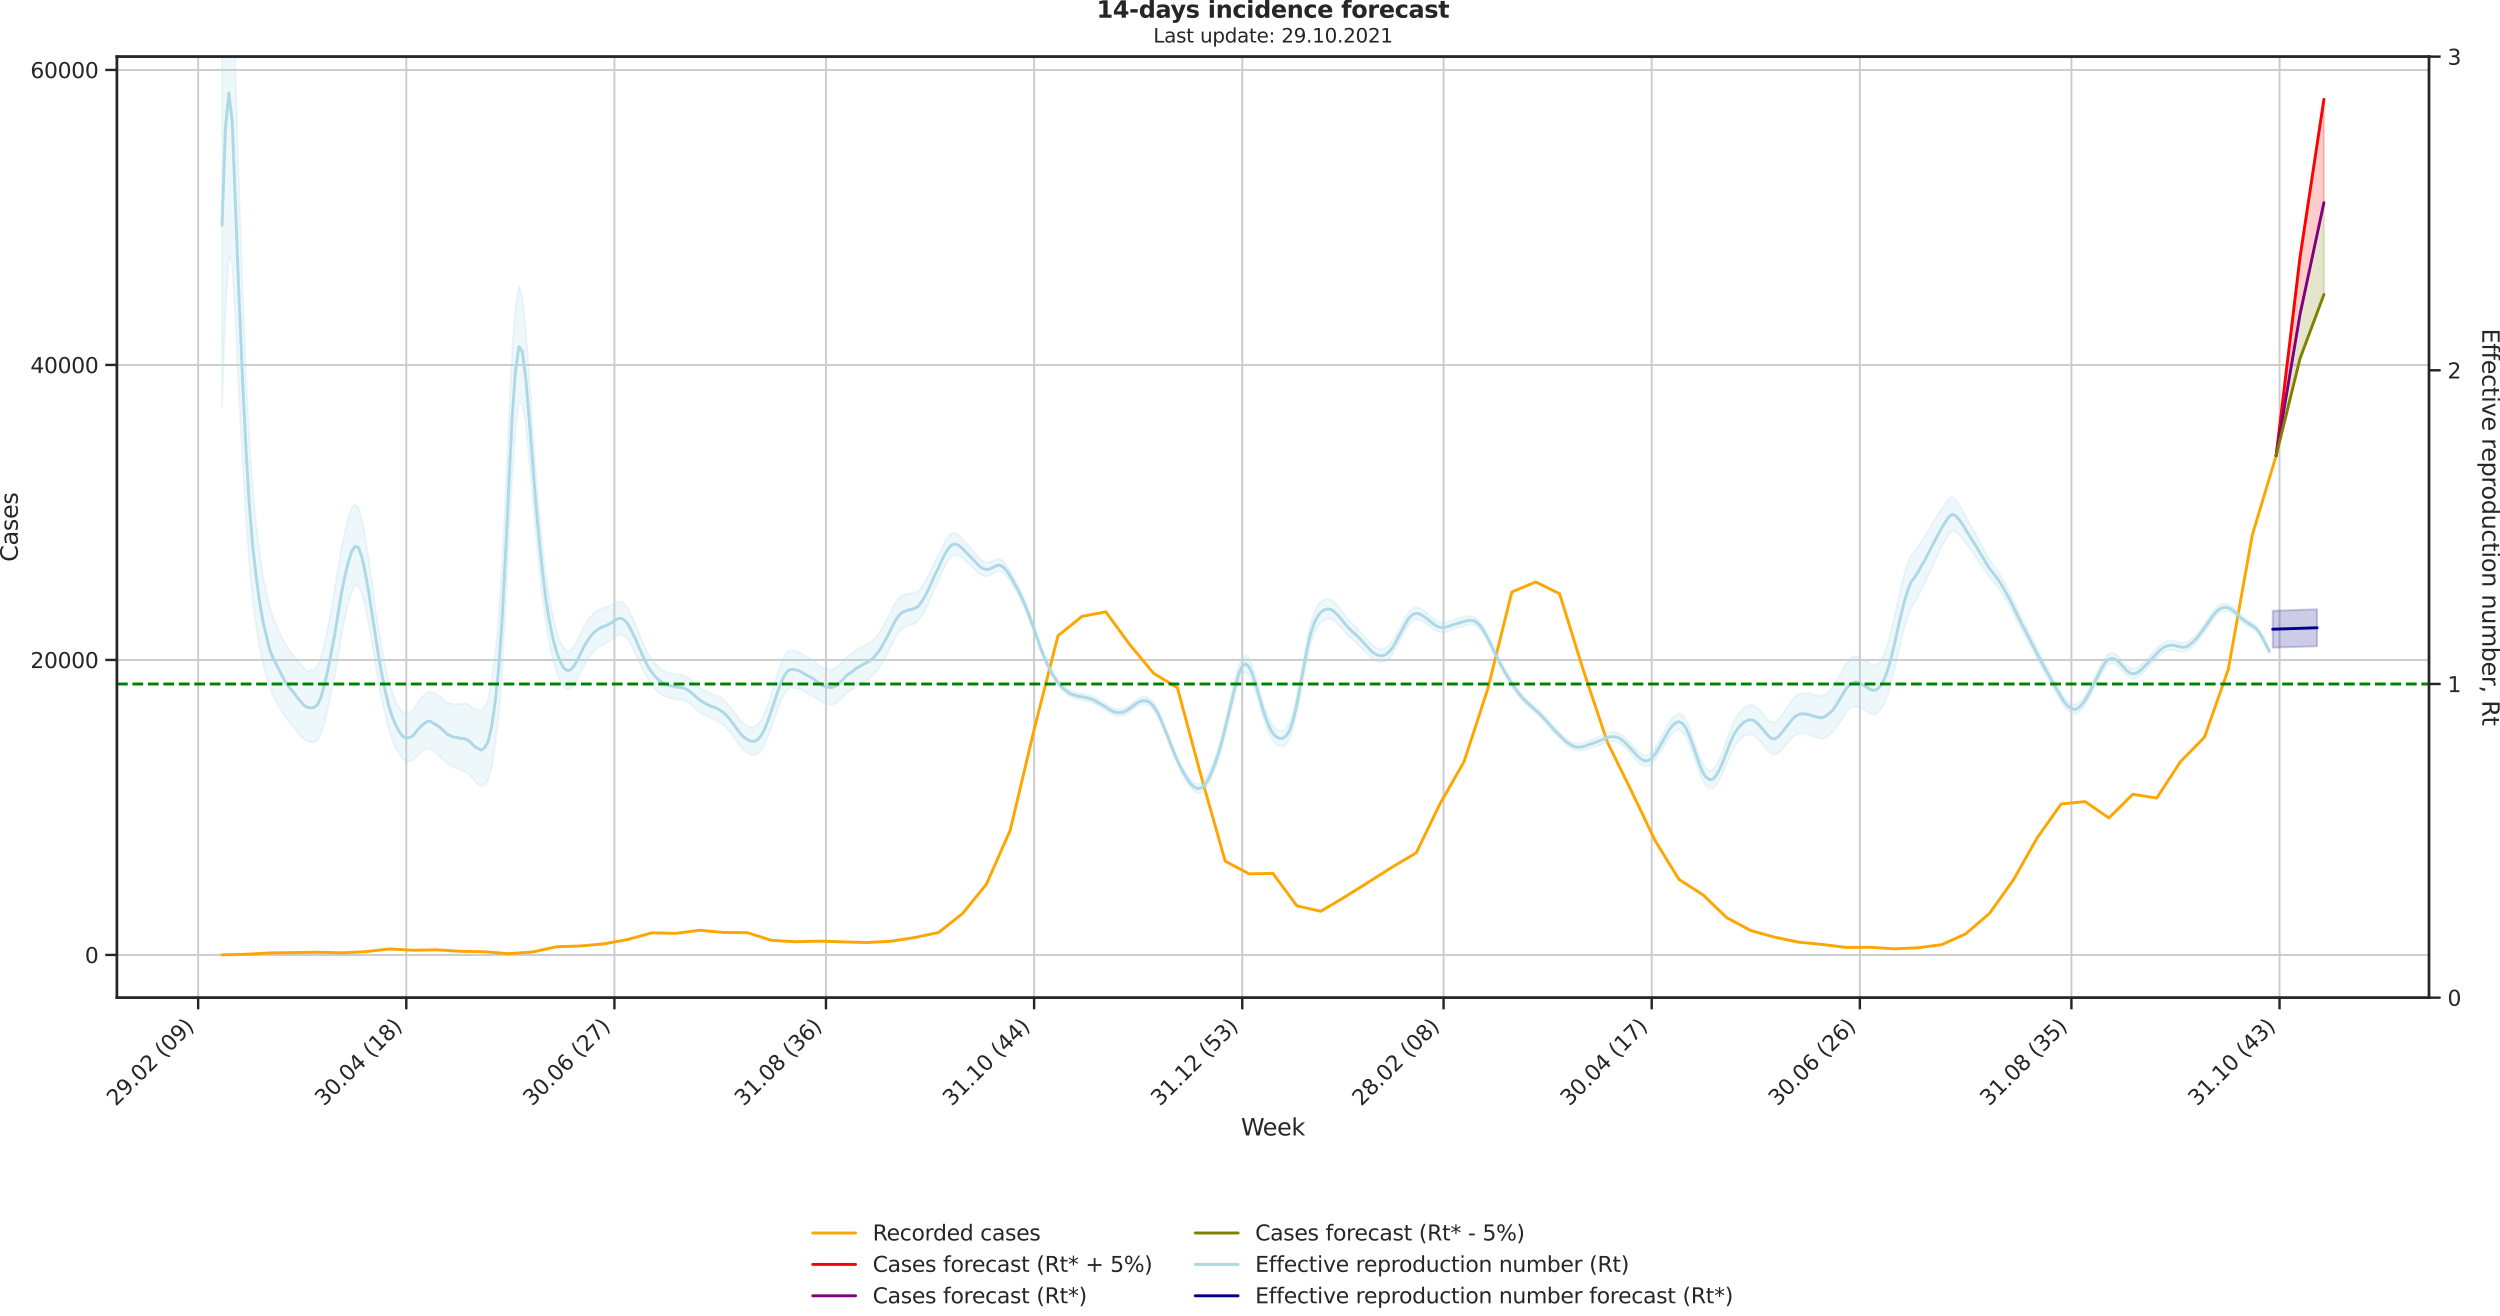 <?xml version="1.0" encoding="utf-8" standalone="no"?>
<!DOCTYPE svg PUBLIC "-//W3C//DTD SVG 1.1//EN"
  "http://www.w3.org/Graphics/SVG/1.1/DTD/svg11.dtd">
<svg height="676.625pt" version="1.1" viewBox="0 0 1285.09 676.625" width="1285.09pt" xmlns="http://www.w3.org/2000/svg" xmlns:xlink="http://www.w3.org/1999/xlink">
 <defs>
  <style type="text/css">*{stroke-linecap:butt;stroke-linejoin:round;}</style>
 </defs>
 <g id="figure_1">
  <g id="patch_1">
   <path d="M 0 676.625 
L 1285.09 676.625 
L 1285.09 0 
L 0 0 
z
" style="fill:none;"/>
  </g>
  <g id="axes_1">
   <g id="patch_2">
    <path d="M 60.108 512.827 
L 1248.591 512.827 
L 1248.591 29.118 
L 60.108 29.118 
z
" style="fill:none;"/>
   </g>
   <g id="matplotlib.axis_1">
    <g id="xtick_1">
     <g id="line2d_1">
      <path clip-path="url(#p521f34782c)" d="M 101.852 512.827 
L 101.852 29.118 
" style="fill:none;stroke:#cccccc;stroke-linecap:round;"/>
     </g>
     <g id="line2d_2">
      <defs>
       <path d="M 0 0 
L 0 6 
" id="m6dcadc87f0" style="stroke:#262626;stroke-width:1.25;"/>
      </defs>
      <g>
       <use style="fill:#262626;stroke:#262626;stroke-width:1.25;" x="101.852" xlink:href="#m6dcadc87f0" y="512.827"/>
      </g>
     </g>
     <g id="text_1">
      <!-- 29.02 (09) -->
      <g style="fill:#262626;" transform="translate(59.528 568.944)rotate(-45)scale(0.11 -0.11)">
       <defs>
        <path d="M 1228 531 
L 3431 531 
L 3431 0 
L 469 0 
L 469 531 
Q 828 903 1448 1529 
Q 2069 2156 2228 2338 
Q 2531 2678 2651 2914 
Q 2772 3150 2772 3378 
Q 2772 3750 2511 3984 
Q 2250 4219 1831 4219 
Q 1534 4219 1204 4116 
Q 875 4013 500 3803 
L 500 4441 
Q 881 4594 1212 4672 
Q 1544 4750 1819 4750 
Q 2544 4750 2975 4387 
Q 3406 4025 3406 3419 
Q 3406 3131 3298 2873 
Q 3191 2616 2906 2266 
Q 2828 2175 2409 1742 
Q 1991 1309 1228 531 
z
" id="DejaVuSans-32" transform="scale(0.016)"/>
        <path d="M 703 97 
L 703 672 
Q 941 559 1184 500 
Q 1428 441 1663 441 
Q 2288 441 2617 861 
Q 2947 1281 2994 2138 
Q 2813 1869 2534 1725 
Q 2256 1581 1919 1581 
Q 1219 1581 811 2004 
Q 403 2428 403 3163 
Q 403 3881 828 4315 
Q 1253 4750 1959 4750 
Q 2769 4750 3195 4129 
Q 3622 3509 3622 2328 
Q 3622 1225 3098 567 
Q 2575 -91 1691 -91 
Q 1453 -91 1209 -44 
Q 966 3 703 97 
z
M 1959 2075 
Q 2384 2075 2632 2365 
Q 2881 2656 2881 3163 
Q 2881 3666 2632 3958 
Q 2384 4250 1959 4250 
Q 1534 4250 1286 3958 
Q 1038 3666 1038 3163 
Q 1038 2656 1286 2365 
Q 1534 2075 1959 2075 
z
" id="DejaVuSans-39" transform="scale(0.016)"/>
        <path d="M 684 794 
L 1344 794 
L 1344 0 
L 684 0 
L 684 794 
z
" id="DejaVuSans-2e" transform="scale(0.016)"/>
        <path d="M 2034 4250 
Q 1547 4250 1301 3770 
Q 1056 3291 1056 2328 
Q 1056 1369 1301 889 
Q 1547 409 2034 409 
Q 2525 409 2770 889 
Q 3016 1369 3016 2328 
Q 3016 3291 2770 3770 
Q 2525 4250 2034 4250 
z
M 2034 4750 
Q 2819 4750 3233 4129 
Q 3647 3509 3647 2328 
Q 3647 1150 3233 529 
Q 2819 -91 2034 -91 
Q 1250 -91 836 529 
Q 422 1150 422 2328 
Q 422 3509 836 4129 
Q 1250 4750 2034 4750 
z
" id="DejaVuSans-30" transform="scale(0.016)"/>
        <path id="DejaVuSans-20" transform="scale(0.016)"/>
        <path d="M 1984 4856 
Q 1566 4138 1362 3434 
Q 1159 2731 1159 2009 
Q 1159 1288 1364 580 
Q 1569 -128 1984 -844 
L 1484 -844 
Q 1016 -109 783 600 
Q 550 1309 550 2009 
Q 550 2706 781 3412 
Q 1013 4119 1484 4856 
L 1984 4856 
z
" id="DejaVuSans-28" transform="scale(0.016)"/>
        <path d="M 513 4856 
L 1013 4856 
Q 1481 4119 1714 3412 
Q 1947 2706 1947 2009 
Q 1947 1309 1714 600 
Q 1481 -109 1013 -844 
L 513 -844 
Q 928 -128 1133 580 
Q 1338 1288 1338 2009 
Q 1338 2731 1133 3434 
Q 928 4138 513 4856 
z
" id="DejaVuSans-29" transform="scale(0.016)"/>
       </defs>
       <use xlink:href="#DejaVuSans-32"/>
       <use x="63.623" xlink:href="#DejaVuSans-39"/>
       <use x="127.246" xlink:href="#DejaVuSans-2e"/>
       <use x="159.033" xlink:href="#DejaVuSans-30"/>
       <use x="222.656" xlink:href="#DejaVuSans-32"/>
       <use x="286.279" xlink:href="#DejaVuSans-20"/>
       <use x="318.066" xlink:href="#DejaVuSans-28"/>
       <use x="357.08" xlink:href="#DejaVuSans-30"/>
       <use x="420.703" xlink:href="#DejaVuSans-39"/>
       <use x="484.326" xlink:href="#DejaVuSans-29"/>
      </g>
     </g>
    </g>
    <g id="xtick_2">
     <g id="line2d_3">
      <path clip-path="url(#p521f34782c)" d="M 208.843 512.827 
L 208.843 29.118 
" style="fill:none;stroke:#cccccc;stroke-linecap:round;"/>
     </g>
     <g id="line2d_4">
      <g>
       <use style="fill:#262626;stroke:#262626;stroke-width:1.25;" x="208.843" xlink:href="#m6dcadc87f0" y="512.827"/>
      </g>
     </g>
     <g id="text_2">
      <!-- 30.04 (18) -->
      <g style="fill:#262626;" transform="translate(166.519 568.944)rotate(-45)scale(0.11 -0.11)">
       <defs>
        <path d="M 2597 2516 
Q 3050 2419 3304 2112 
Q 3559 1806 3559 1356 
Q 3559 666 3084 287 
Q 2609 -91 1734 -91 
Q 1441 -91 1130 -33 
Q 819 25 488 141 
L 488 750 
Q 750 597 1062 519 
Q 1375 441 1716 441 
Q 2309 441 2620 675 
Q 2931 909 2931 1356 
Q 2931 1769 2642 2001 
Q 2353 2234 1838 2234 
L 1294 2234 
L 1294 2753 
L 1863 2753 
Q 2328 2753 2575 2939 
Q 2822 3125 2822 3475 
Q 2822 3834 2567 4026 
Q 2313 4219 1838 4219 
Q 1578 4219 1281 4162 
Q 984 4106 628 3988 
L 628 4550 
Q 988 4650 1302 4700 
Q 1616 4750 1894 4750 
Q 2613 4750 3031 4423 
Q 3450 4097 3450 3541 
Q 3450 3153 3228 2886 
Q 3006 2619 2597 2516 
z
" id="DejaVuSans-33" transform="scale(0.016)"/>
        <path d="M 2419 4116 
L 825 1625 
L 2419 1625 
L 2419 4116 
z
M 2253 4666 
L 3047 4666 
L 3047 1625 
L 3713 1625 
L 3713 1100 
L 3047 1100 
L 3047 0 
L 2419 0 
L 2419 1100 
L 313 1100 
L 313 1709 
L 2253 4666 
z
" id="DejaVuSans-34" transform="scale(0.016)"/>
        <path d="M 794 531 
L 1825 531 
L 1825 4091 
L 703 3866 
L 703 4441 
L 1819 4666 
L 2450 4666 
L 2450 531 
L 3481 531 
L 3481 0 
L 794 0 
L 794 531 
z
" id="DejaVuSans-31" transform="scale(0.016)"/>
        <path d="M 2034 2216 
Q 1584 2216 1326 1975 
Q 1069 1734 1069 1313 
Q 1069 891 1326 650 
Q 1584 409 2034 409 
Q 2484 409 2743 651 
Q 3003 894 3003 1313 
Q 3003 1734 2745 1975 
Q 2488 2216 2034 2216 
z
M 1403 2484 
Q 997 2584 770 2862 
Q 544 3141 544 3541 
Q 544 4100 942 4425 
Q 1341 4750 2034 4750 
Q 2731 4750 3128 4425 
Q 3525 4100 3525 3541 
Q 3525 3141 3298 2862 
Q 3072 2584 2669 2484 
Q 3125 2378 3379 2068 
Q 3634 1759 3634 1313 
Q 3634 634 3220 271 
Q 2806 -91 2034 -91 
Q 1263 -91 848 271 
Q 434 634 434 1313 
Q 434 1759 690 2068 
Q 947 2378 1403 2484 
z
M 1172 3481 
Q 1172 3119 1398 2916 
Q 1625 2713 2034 2713 
Q 2441 2713 2670 2916 
Q 2900 3119 2900 3481 
Q 2900 3844 2670 4047 
Q 2441 4250 2034 4250 
Q 1625 4250 1398 4047 
Q 1172 3844 1172 3481 
z
" id="DejaVuSans-38" transform="scale(0.016)"/>
       </defs>
       <use xlink:href="#DejaVuSans-33"/>
       <use x="63.623" xlink:href="#DejaVuSans-30"/>
       <use x="127.246" xlink:href="#DejaVuSans-2e"/>
       <use x="159.033" xlink:href="#DejaVuSans-30"/>
       <use x="222.656" xlink:href="#DejaVuSans-34"/>
       <use x="286.279" xlink:href="#DejaVuSans-20"/>
       <use x="318.066" xlink:href="#DejaVuSans-28"/>
       <use x="357.08" xlink:href="#DejaVuSans-31"/>
       <use x="420.703" xlink:href="#DejaVuSans-38"/>
       <use x="484.326" xlink:href="#DejaVuSans-29"/>
      </g>
     </g>
    </g>
    <g id="xtick_3">
     <g id="line2d_5">
      <path clip-path="url(#p521f34782c)" d="M 315.835 512.827 
L 315.835 29.118 
" style="fill:none;stroke:#cccccc;stroke-linecap:round;"/>
     </g>
     <g id="line2d_6">
      <g>
       <use style="fill:#262626;stroke:#262626;stroke-width:1.25;" x="315.835" xlink:href="#m6dcadc87f0" y="512.827"/>
      </g>
     </g>
     <g id="text_3">
      <!-- 30.06 (27) -->
      <g style="fill:#262626;" transform="translate(273.511 568.944)rotate(-45)scale(0.11 -0.11)">
       <defs>
        <path d="M 2113 2584 
Q 1688 2584 1439 2293 
Q 1191 2003 1191 1497 
Q 1191 994 1439 701 
Q 1688 409 2113 409 
Q 2538 409 2786 701 
Q 3034 994 3034 1497 
Q 3034 2003 2786 2293 
Q 2538 2584 2113 2584 
z
M 3366 4563 
L 3366 3988 
Q 3128 4100 2886 4159 
Q 2644 4219 2406 4219 
Q 1781 4219 1451 3797 
Q 1122 3375 1075 2522 
Q 1259 2794 1537 2939 
Q 1816 3084 2150 3084 
Q 2853 3084 3261 2657 
Q 3669 2231 3669 1497 
Q 3669 778 3244 343 
Q 2819 -91 2113 -91 
Q 1303 -91 875 529 
Q 447 1150 447 2328 
Q 447 3434 972 4092 
Q 1497 4750 2381 4750 
Q 2619 4750 2861 4703 
Q 3103 4656 3366 4563 
z
" id="DejaVuSans-36" transform="scale(0.016)"/>
        <path d="M 525 4666 
L 3525 4666 
L 3525 4397 
L 1831 0 
L 1172 0 
L 2766 4134 
L 525 4134 
L 525 4666 
z
" id="DejaVuSans-37" transform="scale(0.016)"/>
       </defs>
       <use xlink:href="#DejaVuSans-33"/>
       <use x="63.623" xlink:href="#DejaVuSans-30"/>
       <use x="127.246" xlink:href="#DejaVuSans-2e"/>
       <use x="159.033" xlink:href="#DejaVuSans-30"/>
       <use x="222.656" xlink:href="#DejaVuSans-36"/>
       <use x="286.279" xlink:href="#DejaVuSans-20"/>
       <use x="318.066" xlink:href="#DejaVuSans-28"/>
       <use x="357.08" xlink:href="#DejaVuSans-32"/>
       <use x="420.703" xlink:href="#DejaVuSans-37"/>
       <use x="484.326" xlink:href="#DejaVuSans-29"/>
      </g>
     </g>
    </g>
    <g id="xtick_4">
     <g id="line2d_7">
      <path clip-path="url(#p521f34782c)" d="M 424.58 512.827 
L 424.58 29.118 
" style="fill:none;stroke:#cccccc;stroke-linecap:round;"/>
     </g>
     <g id="line2d_8">
      <g>
       <use style="fill:#262626;stroke:#262626;stroke-width:1.25;" x="424.58" xlink:href="#m6dcadc87f0" y="512.827"/>
      </g>
     </g>
     <g id="text_4">
      <!-- 31.08 (36) -->
      <g style="fill:#262626;" transform="translate(382.256 568.944)rotate(-45)scale(0.11 -0.11)">
       <use xlink:href="#DejaVuSans-33"/>
       <use x="63.623" xlink:href="#DejaVuSans-31"/>
       <use x="127.246" xlink:href="#DejaVuSans-2e"/>
       <use x="159.033" xlink:href="#DejaVuSans-30"/>
       <use x="222.656" xlink:href="#DejaVuSans-38"/>
       <use x="286.279" xlink:href="#DejaVuSans-20"/>
       <use x="318.066" xlink:href="#DejaVuSans-28"/>
       <use x="357.08" xlink:href="#DejaVuSans-33"/>
       <use x="420.703" xlink:href="#DejaVuSans-36"/>
       <use x="484.326" xlink:href="#DejaVuSans-29"/>
      </g>
     </g>
    </g>
    <g id="xtick_5">
     <g id="line2d_9">
      <path clip-path="url(#p521f34782c)" d="M 531.572 512.827 
L 531.572 29.118 
" style="fill:none;stroke:#cccccc;stroke-linecap:round;"/>
     </g>
     <g id="line2d_10">
      <g>
       <use style="fill:#262626;stroke:#262626;stroke-width:1.25;" x="531.572" xlink:href="#m6dcadc87f0" y="512.827"/>
      </g>
     </g>
     <g id="text_5">
      <!-- 31.10 (44) -->
      <g style="fill:#262626;" transform="translate(489.248 568.944)rotate(-45)scale(0.11 -0.11)">
       <use xlink:href="#DejaVuSans-33"/>
       <use x="63.623" xlink:href="#DejaVuSans-31"/>
       <use x="127.246" xlink:href="#DejaVuSans-2e"/>
       <use x="159.033" xlink:href="#DejaVuSans-31"/>
       <use x="222.656" xlink:href="#DejaVuSans-30"/>
       <use x="286.279" xlink:href="#DejaVuSans-20"/>
       <use x="318.066" xlink:href="#DejaVuSans-28"/>
       <use x="357.08" xlink:href="#DejaVuSans-34"/>
       <use x="420.703" xlink:href="#DejaVuSans-34"/>
       <use x="484.326" xlink:href="#DejaVuSans-29"/>
      </g>
     </g>
    </g>
    <g id="xtick_6">
     <g id="line2d_11">
      <path clip-path="url(#p521f34782c)" d="M 638.564 512.827 
L 638.564 29.118 
" style="fill:none;stroke:#cccccc;stroke-linecap:round;"/>
     </g>
     <g id="line2d_12">
      <g>
       <use style="fill:#262626;stroke:#262626;stroke-width:1.25;" x="638.564" xlink:href="#m6dcadc87f0" y="512.827"/>
      </g>
     </g>
     <g id="text_6">
      <!-- 31.12 (53) -->
      <g style="fill:#262626;" transform="translate(596.239 568.944)rotate(-45)scale(0.11 -0.11)">
       <defs>
        <path d="M 691 4666 
L 3169 4666 
L 3169 4134 
L 1269 4134 
L 1269 2991 
Q 1406 3038 1543 3061 
Q 1681 3084 1819 3084 
Q 2600 3084 3056 2656 
Q 3513 2228 3513 1497 
Q 3513 744 3044 326 
Q 2575 -91 1722 -91 
Q 1428 -91 1123 -41 
Q 819 9 494 109 
L 494 744 
Q 775 591 1075 516 
Q 1375 441 1709 441 
Q 2250 441 2565 725 
Q 2881 1009 2881 1497 
Q 2881 1984 2565 2268 
Q 2250 2553 1709 2553 
Q 1456 2553 1204 2497 
Q 953 2441 691 2322 
L 691 4666 
z
" id="DejaVuSans-35" transform="scale(0.016)"/>
       </defs>
       <use xlink:href="#DejaVuSans-33"/>
       <use x="63.623" xlink:href="#DejaVuSans-31"/>
       <use x="127.246" xlink:href="#DejaVuSans-2e"/>
       <use x="159.033" xlink:href="#DejaVuSans-31"/>
       <use x="222.656" xlink:href="#DejaVuSans-32"/>
       <use x="286.279" xlink:href="#DejaVuSans-20"/>
       <use x="318.066" xlink:href="#DejaVuSans-28"/>
       <use x="357.08" xlink:href="#DejaVuSans-35"/>
       <use x="420.703" xlink:href="#DejaVuSans-33"/>
       <use x="484.326" xlink:href="#DejaVuSans-29"/>
      </g>
     </g>
    </g>
    <g id="xtick_7">
     <g id="line2d_13">
      <path clip-path="url(#p521f34782c)" d="M 742.047 512.827 
L 742.047 29.118 
" style="fill:none;stroke:#cccccc;stroke-linecap:round;"/>
     </g>
     <g id="line2d_14">
      <g>
       <use style="fill:#262626;stroke:#262626;stroke-width:1.25;" x="742.047" xlink:href="#m6dcadc87f0" y="512.827"/>
      </g>
     </g>
     <g id="text_7">
      <!-- 28.02 (08) -->
      <g style="fill:#262626;" transform="translate(699.723 568.944)rotate(-45)scale(0.11 -0.11)">
       <use xlink:href="#DejaVuSans-32"/>
       <use x="63.623" xlink:href="#DejaVuSans-38"/>
       <use x="127.246" xlink:href="#DejaVuSans-2e"/>
       <use x="159.033" xlink:href="#DejaVuSans-30"/>
       <use x="222.656" xlink:href="#DejaVuSans-32"/>
       <use x="286.279" xlink:href="#DejaVuSans-20"/>
       <use x="318.066" xlink:href="#DejaVuSans-28"/>
       <use x="357.08" xlink:href="#DejaVuSans-30"/>
       <use x="420.703" xlink:href="#DejaVuSans-38"/>
       <use x="484.326" xlink:href="#DejaVuSans-29"/>
      </g>
     </g>
    </g>
    <g id="xtick_8">
     <g id="line2d_15">
      <path clip-path="url(#p521f34782c)" d="M 849.039 512.827 
L 849.039 29.118 
" style="fill:none;stroke:#cccccc;stroke-linecap:round;"/>
     </g>
     <g id="line2d_16">
      <g>
       <use style="fill:#262626;stroke:#262626;stroke-width:1.25;" x="849.039" xlink:href="#m6dcadc87f0" y="512.827"/>
      </g>
     </g>
     <g id="text_8">
      <!-- 30.04 (17) -->
      <g style="fill:#262626;" transform="translate(806.715 568.944)rotate(-45)scale(0.11 -0.11)">
       <use xlink:href="#DejaVuSans-33"/>
       <use x="63.623" xlink:href="#DejaVuSans-30"/>
       <use x="127.246" xlink:href="#DejaVuSans-2e"/>
       <use x="159.033" xlink:href="#DejaVuSans-30"/>
       <use x="222.656" xlink:href="#DejaVuSans-34"/>
       <use x="286.279" xlink:href="#DejaVuSans-20"/>
       <use x="318.066" xlink:href="#DejaVuSans-28"/>
       <use x="357.08" xlink:href="#DejaVuSans-31"/>
       <use x="420.703" xlink:href="#DejaVuSans-37"/>
       <use x="484.326" xlink:href="#DejaVuSans-29"/>
      </g>
     </g>
    </g>
    <g id="xtick_9">
     <g id="line2d_17">
      <path clip-path="url(#p521f34782c)" d="M 956.03 512.827 
L 956.03 29.118 
" style="fill:none;stroke:#cccccc;stroke-linecap:round;"/>
     </g>
     <g id="line2d_18">
      <g>
       <use style="fill:#262626;stroke:#262626;stroke-width:1.25;" x="956.03" xlink:href="#m6dcadc87f0" y="512.827"/>
      </g>
     </g>
     <g id="text_9">
      <!-- 30.06 (26) -->
      <g style="fill:#262626;" transform="translate(913.706 568.944)rotate(-45)scale(0.11 -0.11)">
       <use xlink:href="#DejaVuSans-33"/>
       <use x="63.623" xlink:href="#DejaVuSans-30"/>
       <use x="127.246" xlink:href="#DejaVuSans-2e"/>
       <use x="159.033" xlink:href="#DejaVuSans-30"/>
       <use x="222.656" xlink:href="#DejaVuSans-36"/>
       <use x="286.279" xlink:href="#DejaVuSans-20"/>
       <use x="318.066" xlink:href="#DejaVuSans-28"/>
       <use x="357.08" xlink:href="#DejaVuSans-32"/>
       <use x="420.703" xlink:href="#DejaVuSans-36"/>
       <use x="484.326" xlink:href="#DejaVuSans-29"/>
      </g>
     </g>
    </g>
    <g id="xtick_10">
     <g id="line2d_19">
      <path clip-path="url(#p521f34782c)" d="M 1064.776 512.827 
L 1064.776 29.118 
" style="fill:none;stroke:#cccccc;stroke-linecap:round;"/>
     </g>
     <g id="line2d_20">
      <g>
       <use style="fill:#262626;stroke:#262626;stroke-width:1.25;" x="1064.776" xlink:href="#m6dcadc87f0" y="512.827"/>
      </g>
     </g>
     <g id="text_10">
      <!-- 31.08 (35) -->
      <g style="fill:#262626;" transform="translate(1022.452 568.944)rotate(-45)scale(0.11 -0.11)">
       <use xlink:href="#DejaVuSans-33"/>
       <use x="63.623" xlink:href="#DejaVuSans-31"/>
       <use x="127.246" xlink:href="#DejaVuSans-2e"/>
       <use x="159.033" xlink:href="#DejaVuSans-30"/>
       <use x="222.656" xlink:href="#DejaVuSans-38"/>
       <use x="286.279" xlink:href="#DejaVuSans-20"/>
       <use x="318.066" xlink:href="#DejaVuSans-28"/>
       <use x="357.08" xlink:href="#DejaVuSans-33"/>
       <use x="420.703" xlink:href="#DejaVuSans-35"/>
       <use x="484.326" xlink:href="#DejaVuSans-29"/>
      </g>
     </g>
    </g>
    <g id="xtick_11">
     <g id="line2d_21">
      <path clip-path="url(#p521f34782c)" d="M 1171.768 512.827 
L 1171.768 29.118 
" style="fill:none;stroke:#cccccc;stroke-linecap:round;"/>
     </g>
     <g id="line2d_22">
      <g>
       <use style="fill:#262626;stroke:#262626;stroke-width:1.25;" x="1171.768" xlink:href="#m6dcadc87f0" y="512.827"/>
      </g>
     </g>
     <g id="text_11">
      <!-- 31.10 (43) -->
      <g style="fill:#262626;" transform="translate(1129.443 568.944)rotate(-45)scale(0.11 -0.11)">
       <use xlink:href="#DejaVuSans-33"/>
       <use x="63.623" xlink:href="#DejaVuSans-31"/>
       <use x="127.246" xlink:href="#DejaVuSans-2e"/>
       <use x="159.033" xlink:href="#DejaVuSans-31"/>
       <use x="222.656" xlink:href="#DejaVuSans-30"/>
       <use x="286.279" xlink:href="#DejaVuSans-20"/>
       <use x="318.066" xlink:href="#DejaVuSans-28"/>
       <use x="357.08" xlink:href="#DejaVuSans-34"/>
       <use x="420.703" xlink:href="#DejaVuSans-33"/>
       <use x="484.326" xlink:href="#DejaVuSans-29"/>
      </g>
     </g>
    </g>
    <g id="text_12">
     <!-- Week -->
     <g style="fill:#262626;" transform="translate(637.911 583.679)scale(0.12 -0.12)">
      <defs>
       <path d="M 213 4666 
L 850 4666 
L 1831 722 
L 2809 4666 
L 3519 4666 
L 4500 722 
L 5478 4666 
L 6119 4666 
L 4947 0 
L 4153 0 
L 3169 4050 
L 2175 0 
L 1381 0 
L 213 4666 
z
" id="DejaVuSans-57" transform="scale(0.016)"/>
       <path d="M 3597 1894 
L 3597 1613 
L 953 1613 
Q 991 1019 1311 708 
Q 1631 397 2203 397 
Q 2534 397 2845 478 
Q 3156 559 3463 722 
L 3463 178 
Q 3153 47 2828 -22 
Q 2503 -91 2169 -91 
Q 1331 -91 842 396 
Q 353 884 353 1716 
Q 353 2575 817 3079 
Q 1281 3584 2069 3584 
Q 2775 3584 3186 3129 
Q 3597 2675 3597 1894 
z
M 3022 2063 
Q 3016 2534 2758 2815 
Q 2500 3097 2075 3097 
Q 1594 3097 1305 2825 
Q 1016 2553 972 2059 
L 3022 2063 
z
" id="DejaVuSans-65" transform="scale(0.016)"/>
       <path d="M 581 4863 
L 1159 4863 
L 1159 1991 
L 2875 3500 
L 3609 3500 
L 1753 1863 
L 3688 0 
L 2938 0 
L 1159 1709 
L 1159 0 
L 581 0 
L 581 4863 
z
" id="DejaVuSans-6b" transform="scale(0.016)"/>
      </defs>
      <use xlink:href="#DejaVuSans-57"/>
      <use x="93.002" xlink:href="#DejaVuSans-65"/>
      <use x="154.525" xlink:href="#DejaVuSans-65"/>
      <use x="216.049" xlink:href="#DejaVuSans-6b"/>
     </g>
    </g>
   </g>
   <g id="matplotlib.axis_2">
    <g id="ytick_1">
     <g id="line2d_23">
      <path clip-path="url(#p521f34782c)" d="M 60.108 490.87 
L 1248.591 490.87 
" style="fill:none;stroke:#cccccc;stroke-linecap:round;"/>
     </g>
     <g id="line2d_24">
      <defs>
       <path d="M 0 0 
L -6 0 
" id="m33d5dfceac" style="stroke:#262626;stroke-width:1.25;"/>
      </defs>
      <g>
       <use style="fill:#262626;stroke:#262626;stroke-width:1.25;" x="60.108" xlink:href="#m33d5dfceac" y="490.87"/>
      </g>
     </g>
     <g id="text_13">
      <!-- 0 -->
      <g style="fill:#262626;" transform="translate(43.609 495.05)scale(0.11 -0.11)">
       <use xlink:href="#DejaVuSans-30"/>
      </g>
     </g>
    </g>
    <g id="ytick_2">
     <g id="line2d_25">
      <path clip-path="url(#p521f34782c)" d="M 60.108 339.232 
L 1248.591 339.232 
" style="fill:none;stroke:#cccccc;stroke-linecap:round;"/>
     </g>
     <g id="line2d_26">
      <g>
       <use style="fill:#262626;stroke:#262626;stroke-width:1.25;" x="60.108" xlink:href="#m33d5dfceac" y="339.232"/>
      </g>
     </g>
     <g id="text_14">
      <!-- 20000 -->
      <g style="fill:#262626;" transform="translate(15.614 343.411)scale(0.11 -0.11)">
       <use xlink:href="#DejaVuSans-32"/>
       <use x="63.623" xlink:href="#DejaVuSans-30"/>
       <use x="127.246" xlink:href="#DejaVuSans-30"/>
       <use x="190.869" xlink:href="#DejaVuSans-30"/>
       <use x="254.492" xlink:href="#DejaVuSans-30"/>
      </g>
     </g>
    </g>
    <g id="ytick_3">
     <g id="line2d_27">
      <path clip-path="url(#p521f34782c)" d="M 60.108 187.594 
L 1248.591 187.594 
" style="fill:none;stroke:#cccccc;stroke-linecap:round;"/>
     </g>
     <g id="line2d_28">
      <g>
       <use style="fill:#262626;stroke:#262626;stroke-width:1.25;" x="60.108" xlink:href="#m33d5dfceac" y="187.594"/>
      </g>
     </g>
     <g id="text_15">
      <!-- 40000 -->
      <g style="fill:#262626;" transform="translate(15.614 191.773)scale(0.11 -0.11)">
       <use xlink:href="#DejaVuSans-34"/>
       <use x="63.623" xlink:href="#DejaVuSans-30"/>
       <use x="127.246" xlink:href="#DejaVuSans-30"/>
       <use x="190.869" xlink:href="#DejaVuSans-30"/>
       <use x="254.492" xlink:href="#DejaVuSans-30"/>
      </g>
     </g>
    </g>
    <g id="ytick_4">
     <g id="line2d_29">
      <path clip-path="url(#p521f34782c)" d="M 60.108 35.956 
L 1248.591 35.956 
" style="fill:none;stroke:#cccccc;stroke-linecap:round;"/>
     </g>
     <g id="line2d_30">
      <g>
       <use style="fill:#262626;stroke:#262626;stroke-width:1.25;" x="60.108" xlink:href="#m33d5dfceac" y="35.956"/>
      </g>
     </g>
     <g id="text_16">
      <!-- 60000 -->
      <g style="fill:#262626;" transform="translate(15.614 40.135)scale(0.11 -0.11)">
       <use xlink:href="#DejaVuSans-36"/>
       <use x="63.623" xlink:href="#DejaVuSans-30"/>
       <use x="127.246" xlink:href="#DejaVuSans-30"/>
       <use x="190.869" xlink:href="#DejaVuSans-30"/>
       <use x="254.492" xlink:href="#DejaVuSans-30"/>
      </g>
     </g>
    </g>
    <g id="text_17">
     <!-- Cases -->
     <g style="fill:#262626;" transform="translate(9.118 288.782)rotate(-90)scale(0.12 -0.12)">
      <defs>
       <path d="M 4122 4306 
L 4122 3641 
Q 3803 3938 3442 4084 
Q 3081 4231 2675 4231 
Q 1875 4231 1450 3742 
Q 1025 3253 1025 2328 
Q 1025 1406 1450 917 
Q 1875 428 2675 428 
Q 3081 428 3442 575 
Q 3803 722 4122 1019 
L 4122 359 
Q 3791 134 3420 21 
Q 3050 -91 2638 -91 
Q 1578 -91 968 557 
Q 359 1206 359 2328 
Q 359 3453 968 4101 
Q 1578 4750 2638 4750 
Q 3056 4750 3426 4639 
Q 3797 4528 4122 4306 
z
" id="DejaVuSans-43" transform="scale(0.016)"/>
       <path d="M 2194 1759 
Q 1497 1759 1228 1600 
Q 959 1441 959 1056 
Q 959 750 1161 570 
Q 1363 391 1709 391 
Q 2188 391 2477 730 
Q 2766 1069 2766 1631 
L 2766 1759 
L 2194 1759 
z
M 3341 1997 
L 3341 0 
L 2766 0 
L 2766 531 
Q 2569 213 2275 61 
Q 1981 -91 1556 -91 
Q 1019 -91 701 211 
Q 384 513 384 1019 
Q 384 1609 779 1909 
Q 1175 2209 1959 2209 
L 2766 2209 
L 2766 2266 
Q 2766 2663 2505 2880 
Q 2244 3097 1772 3097 
Q 1472 3097 1187 3025 
Q 903 2953 641 2809 
L 641 3341 
Q 956 3463 1253 3523 
Q 1550 3584 1831 3584 
Q 2591 3584 2966 3190 
Q 3341 2797 3341 1997 
z
" id="DejaVuSans-61" transform="scale(0.016)"/>
       <path d="M 2834 3397 
L 2834 2853 
Q 2591 2978 2328 3040 
Q 2066 3103 1784 3103 
Q 1356 3103 1142 2972 
Q 928 2841 928 2578 
Q 928 2378 1081 2264 
Q 1234 2150 1697 2047 
L 1894 2003 
Q 2506 1872 2764 1633 
Q 3022 1394 3022 966 
Q 3022 478 2636 193 
Q 2250 -91 1575 -91 
Q 1294 -91 989 -36 
Q 684 19 347 128 
L 347 722 
Q 666 556 975 473 
Q 1284 391 1588 391 
Q 1994 391 2212 530 
Q 2431 669 2431 922 
Q 2431 1156 2273 1281 
Q 2116 1406 1581 1522 
L 1381 1569 
Q 847 1681 609 1914 
Q 372 2147 372 2553 
Q 372 3047 722 3315 
Q 1072 3584 1716 3584 
Q 2034 3584 2315 3537 
Q 2597 3491 2834 3397 
z
" id="DejaVuSans-73" transform="scale(0.016)"/>
      </defs>
      <use xlink:href="#DejaVuSans-43"/>
      <use x="69.824" xlink:href="#DejaVuSans-61"/>
      <use x="131.104" xlink:href="#DejaVuSans-73"/>
      <use x="183.203" xlink:href="#DejaVuSans-65"/>
      <use x="244.727" xlink:href="#DejaVuSans-73"/>
     </g>
    </g>
   </g>
   <g id="PolyCollection_1">
    <defs>
     <path d="M 1170.014 -442.408 
L 1170.014 -442.408 
L 1182.291 -544.378 
L 1194.569 -625.52 
L 1194.569 -572.457 
L 1194.569 -572.457 
L 1182.291 -514.991 
L 1170.014 -442.408 
z
" id="m8190979a89" style="stroke:#ff0000;stroke-opacity:0.2;"/>
    </defs>
    <g clip-path="url(#p521f34782c)">
     <use style="fill:#ff0000;fill-opacity:0.2;stroke:#ff0000;stroke-opacity:0.2;" x="0" xlink:href="#m8190979a89" y="676.625"/>
    </g>
   </g>
   <g id="PolyCollection_2">
    <defs>
     <path d="M 1170.014 -442.408 
L 1170.014 -442.408 
L 1182.291 -514.991 
L 1194.569 -572.457 
L 1194.569 -525.233 
L 1194.569 -525.233 
L 1182.291 -492.321 
L 1170.014 -442.408 
z
" id="mbcc08cfd01" style="stroke:#808000;stroke-opacity:0.2;"/>
    </defs>
    <g clip-path="url(#p521f34782c)">
     <use style="fill:#808000;fill-opacity:0.2;stroke:#808000;stroke-opacity:0.2;" x="0" xlink:href="#mbcc08cfd01" y="676.625"/>
    </g>
   </g>
   <g id="line2d_31">
    <path clip-path="url(#p521f34782c)" d="M 114.129 490.84 
L 126.407 490.514 
L 138.685 489.839 
L 150.963 489.665 
L 163.24 489.468 
L 175.518 489.779 
L 187.796 489.21 
L 200.074 487.792 
L 212.351 488.459 
L 224.629 488.239 
L 236.907 489.005 
L 249.184 489.233 
L 261.462 490.218 
L 273.74 489.369 
L 286.018 486.662 
L 298.295 486.276 
L 310.573 485.161 
L 322.851 482.894 
L 335.128 479.513 
L 347.406 479.778 
L 359.684 478.178 
L 371.962 479.316 
L 384.239 479.444 
L 396.517 483.364 
L 408.795 484.092 
L 421.073 483.766 
L 433.35 484.153 
L 445.628 484.494 
L 457.906 483.834 
L 470.183 481.939 
L 482.461 479.338 
L 494.739 469.634 
L 507.017 454.561 
L 519.294 426.773 
L 531.572 375.004 
L 543.85 326.79 
L 556.127 316.866 
L 568.405 314.5 
L 580.683 331.271 
L 592.961 346.079 
L 605.238 353.577 
L 617.516 399.304 
L 629.794 442.687 
L 642.072 449.2 
L 654.349 448.973 
L 666.627 465.623 
L 678.905 468.428 
L 691.182 461.134 
L 703.46 453.461 
L 715.738 445.652 
L 728.016 438.381 
L 740.293 413.027 
L 752.571 391.51 
L 764.849 353.888 
L 777.126 304.34 
L 789.404 299.124 
L 801.682 305.197 
L 813.96 344.752 
L 826.237 381.448 
L 838.515 406.431 
L 850.793 432.141 
L 863.071 452.089 
L 875.348 459.936 
L 887.626 471.734 
L 899.904 478.315 
L 912.181 481.734 
L 924.459 484.289 
L 936.737 485.48 
L 949.015 487.004 
L 961.292 486.935 
L 973.57 487.747 
L 985.848 487.201 
L 998.125 485.571 
L 1010.403 480.066 
L 1022.681 469.497 
L 1034.959 452.286 
L 1047.236 430.602 
L 1059.514 413.254 
L 1071.792 412.041 
L 1084.07 420.435 
L 1096.347 408.281 
L 1108.625 410.222 
L 1120.903 391.426 
L 1133.18 378.962 
L 1145.458 343.948 
L 1157.736 275.135 
L 1170.014 234.217 
" style="fill:none;stroke:#ffa500;stroke-linecap:round;stroke-width:1.5;"/>
   </g>
   <g id="line2d_32">
    <path clip-path="url(#p521f34782c)" d="M 1170.014 234.217 
L 1182.291 132.246 
L 1194.569 51.105 
" style="fill:none;stroke:#ff0000;stroke-linecap:round;stroke-width:1.5;"/>
   </g>
   <g id="line2d_33">
    <path clip-path="url(#p521f34782c)" d="M 1170.014 234.217 
L 1182.291 161.634 
L 1194.569 104.168 
" style="fill:none;stroke:#800080;stroke-linecap:round;stroke-width:1.5;"/>
   </g>
   <g id="line2d_34">
    <path clip-path="url(#p521f34782c)" d="M 1170.014 234.217 
L 1182.291 184.304 
L 1194.569 151.392 
" style="fill:none;stroke:#808000;stroke-linecap:round;stroke-width:1.5;"/>
   </g>
   <g id="patch_3">
    <path d="M 60.108 512.827 
L 60.108 29.118 
" style="fill:none;stroke:#262626;stroke-linecap:square;stroke-linejoin:miter;stroke-width:1.25;"/>
   </g>
   <g id="patch_4">
    <path d="M 1248.591 512.827 
L 1248.591 29.118 
" style="fill:none;stroke:#262626;stroke-linecap:square;stroke-linejoin:miter;stroke-width:1.25;"/>
   </g>
   <g id="patch_5">
    <path d="M 60.108 512.827 
L 1248.591 512.827 
" style="fill:none;stroke:#262626;stroke-linecap:square;stroke-linejoin:miter;stroke-width:1.25;"/>
   </g>
   <g id="patch_6">
    <path d="M 60.108 29.118 
L 1248.591 29.118 
" style="fill:none;stroke:#262626;stroke-linecap:square;stroke-linejoin:miter;stroke-width:1.25;"/>
   </g>
   <g id="text_18">
    <!-- Last update: 29.10.2021 -->
    <g style="fill:#262626;" transform="translate(592.85 21.862)scale(0.1 -0.1)">
     <defs>
      <path d="M 628 4666 
L 1259 4666 
L 1259 531 
L 3531 531 
L 3531 0 
L 628 0 
L 628 4666 
z
" id="DejaVuSans-4c" transform="scale(0.016)"/>
      <path d="M 1172 4494 
L 1172 3500 
L 2356 3500 
L 2356 3053 
L 1172 3053 
L 1172 1153 
Q 1172 725 1289 603 
Q 1406 481 1766 481 
L 2356 481 
L 2356 0 
L 1766 0 
Q 1100 0 847 248 
Q 594 497 594 1153 
L 594 3053 
L 172 3053 
L 172 3500 
L 594 3500 
L 594 4494 
L 1172 4494 
z
" id="DejaVuSans-74" transform="scale(0.016)"/>
      <path d="M 544 1381 
L 544 3500 
L 1119 3500 
L 1119 1403 
Q 1119 906 1312 657 
Q 1506 409 1894 409 
Q 2359 409 2629 706 
Q 2900 1003 2900 1516 
L 2900 3500 
L 3475 3500 
L 3475 0 
L 2900 0 
L 2900 538 
Q 2691 219 2414 64 
Q 2138 -91 1772 -91 
Q 1169 -91 856 284 
Q 544 659 544 1381 
z
M 1991 3584 
L 1991 3584 
z
" id="DejaVuSans-75" transform="scale(0.016)"/>
      <path d="M 1159 525 
L 1159 -1331 
L 581 -1331 
L 581 3500 
L 1159 3500 
L 1159 2969 
Q 1341 3281 1617 3432 
Q 1894 3584 2278 3584 
Q 2916 3584 3314 3078 
Q 3713 2572 3713 1747 
Q 3713 922 3314 415 
Q 2916 -91 2278 -91 
Q 1894 -91 1617 61 
Q 1341 213 1159 525 
z
M 3116 1747 
Q 3116 2381 2855 2742 
Q 2594 3103 2138 3103 
Q 1681 3103 1420 2742 
Q 1159 2381 1159 1747 
Q 1159 1113 1420 752 
Q 1681 391 2138 391 
Q 2594 391 2855 752 
Q 3116 1113 3116 1747 
z
" id="DejaVuSans-70" transform="scale(0.016)"/>
      <path d="M 2906 2969 
L 2906 4863 
L 3481 4863 
L 3481 0 
L 2906 0 
L 2906 525 
Q 2725 213 2448 61 
Q 2172 -91 1784 -91 
Q 1150 -91 751 415 
Q 353 922 353 1747 
Q 353 2572 751 3078 
Q 1150 3584 1784 3584 
Q 2172 3584 2448 3432 
Q 2725 3281 2906 2969 
z
M 947 1747 
Q 947 1113 1208 752 
Q 1469 391 1925 391 
Q 2381 391 2643 752 
Q 2906 1113 2906 1747 
Q 2906 2381 2643 2742 
Q 2381 3103 1925 3103 
Q 1469 3103 1208 2742 
Q 947 2381 947 1747 
z
" id="DejaVuSans-64" transform="scale(0.016)"/>
      <path d="M 750 794 
L 1409 794 
L 1409 0 
L 750 0 
L 750 794 
z
M 750 3309 
L 1409 3309 
L 1409 2516 
L 750 2516 
L 750 3309 
z
" id="DejaVuSans-3a" transform="scale(0.016)"/>
     </defs>
     <use xlink:href="#DejaVuSans-4c"/>
     <use x="55.713" xlink:href="#DejaVuSans-61"/>
     <use x="116.992" xlink:href="#DejaVuSans-73"/>
     <use x="169.092" xlink:href="#DejaVuSans-74"/>
     <use x="208.301" xlink:href="#DejaVuSans-20"/>
     <use x="240.088" xlink:href="#DejaVuSans-75"/>
     <use x="303.467" xlink:href="#DejaVuSans-70"/>
     <use x="366.943" xlink:href="#DejaVuSans-64"/>
     <use x="430.42" xlink:href="#DejaVuSans-61"/>
     <use x="491.699" xlink:href="#DejaVuSans-74"/>
     <use x="530.908" xlink:href="#DejaVuSans-65"/>
     <use x="592.432" xlink:href="#DejaVuSans-3a"/>
     <use x="626.123" xlink:href="#DejaVuSans-20"/>
     <use x="657.91" xlink:href="#DejaVuSans-32"/>
     <use x="721.533" xlink:href="#DejaVuSans-39"/>
     <use x="785.156" xlink:href="#DejaVuSans-2e"/>
     <use x="816.943" xlink:href="#DejaVuSans-31"/>
     <use x="880.566" xlink:href="#DejaVuSans-30"/>
     <use x="944.189" xlink:href="#DejaVuSans-2e"/>
     <use x="975.977" xlink:href="#DejaVuSans-32"/>
     <use x="1039.6" xlink:href="#DejaVuSans-30"/>
     <use x="1103.223" xlink:href="#DejaVuSans-32"/>
     <use x="1166.846" xlink:href="#DejaVuSans-31"/>
    </g>
   </g>
   <g id="text_19">
    <!-- 14-days incidence forecast -->
    <g style="fill:#262626;" transform="translate(563.685 9.118)scale(0.12 -0.12)">
     <defs>
      <path d="M 750 831 
L 1813 831 
L 1813 3847 
L 722 3622 
L 722 4441 
L 1806 4666 
L 2950 4666 
L 2950 831 
L 4013 831 
L 4013 0 
L 750 0 
L 750 831 
z
" id="DejaVuSans-Bold-31" transform="scale(0.016)"/>
      <path d="M 2356 3675 
L 1038 1722 
L 2356 1722 
L 2356 3675 
z
M 2156 4666 
L 3494 4666 
L 3494 1722 
L 4159 1722 
L 4159 850 
L 3494 850 
L 3494 0 
L 2356 0 
L 2356 850 
L 288 850 
L 288 1881 
L 2156 4666 
z
" id="DejaVuSans-Bold-34" transform="scale(0.016)"/>
      <path d="M 347 2297 
L 2309 2297 
L 2309 1388 
L 347 1388 
L 347 2297 
z
" id="DejaVuSans-Bold-2d" transform="scale(0.016)"/>
      <path d="M 2919 2988 
L 2919 4863 
L 4044 4863 
L 4044 0 
L 2919 0 
L 2919 506 
Q 2688 197 2409 53 
Q 2131 -91 1766 -91 
Q 1119 -91 703 423 
Q 288 938 288 1747 
Q 288 2556 703 3070 
Q 1119 3584 1766 3584 
Q 2128 3584 2408 3439 
Q 2688 3294 2919 2988 
z
M 2181 722 
Q 2541 722 2730 984 
Q 2919 1247 2919 1747 
Q 2919 2247 2730 2509 
Q 2541 2772 2181 2772 
Q 1825 2772 1636 2509 
Q 1447 2247 1447 1747 
Q 1447 1247 1636 984 
Q 1825 722 2181 722 
z
" id="DejaVuSans-Bold-64" transform="scale(0.016)"/>
      <path d="M 2106 1575 
Q 1756 1575 1579 1456 
Q 1403 1338 1403 1106 
Q 1403 894 1545 773 
Q 1688 653 1941 653 
Q 2256 653 2472 879 
Q 2688 1106 2688 1447 
L 2688 1575 
L 2106 1575 
z
M 3816 1997 
L 3816 0 
L 2688 0 
L 2688 519 
Q 2463 200 2181 54 
Q 1900 -91 1497 -91 
Q 953 -91 614 226 
Q 275 544 275 1050 
Q 275 1666 698 1953 
Q 1122 2241 2028 2241 
L 2688 2241 
L 2688 2328 
Q 2688 2594 2478 2717 
Q 2269 2841 1825 2841 
Q 1466 2841 1156 2769 
Q 847 2697 581 2553 
L 581 3406 
Q 941 3494 1303 3539 
Q 1666 3584 2028 3584 
Q 2975 3584 3395 3211 
Q 3816 2838 3816 1997 
z
" id="DejaVuSans-Bold-61" transform="scale(0.016)"/>
      <path d="M 78 3500 
L 1197 3500 
L 2138 1125 
L 2938 3500 
L 4056 3500 
L 2584 -331 
Q 2363 -916 2067 -1148 
Q 1772 -1381 1288 -1381 
L 641 -1381 
L 641 -647 
L 991 -647 
Q 1275 -647 1404 -556 
Q 1534 -466 1606 -231 
L 1638 -134 
L 78 3500 
z
" id="DejaVuSans-Bold-79" transform="scale(0.016)"/>
      <path d="M 3272 3391 
L 3272 2541 
Q 2913 2691 2578 2766 
Q 2244 2841 1947 2841 
Q 1628 2841 1473 2761 
Q 1319 2681 1319 2516 
Q 1319 2381 1436 2309 
Q 1553 2238 1856 2203 
L 2053 2175 
Q 2913 2066 3209 1816 
Q 3506 1566 3506 1031 
Q 3506 472 3093 190 
Q 2681 -91 1863 -91 
Q 1516 -91 1145 -36 
Q 775 19 384 128 
L 384 978 
Q 719 816 1070 734 
Q 1422 653 1784 653 
Q 2113 653 2278 743 
Q 2444 834 2444 1013 
Q 2444 1163 2330 1236 
Q 2216 1309 1875 1350 
L 1678 1375 
Q 931 1469 631 1722 
Q 331 1975 331 2491 
Q 331 3047 712 3315 
Q 1094 3584 1881 3584 
Q 2191 3584 2531 3537 
Q 2872 3491 3272 3391 
z
" id="DejaVuSans-Bold-73" transform="scale(0.016)"/>
      <path id="DejaVuSans-Bold-20" transform="scale(0.016)"/>
      <path d="M 538 3500 
L 1656 3500 
L 1656 0 
L 538 0 
L 538 3500 
z
M 538 4863 
L 1656 4863 
L 1656 3950 
L 538 3950 
L 538 4863 
z
" id="DejaVuSans-Bold-69" transform="scale(0.016)"/>
      <path d="M 4056 2131 
L 4056 0 
L 2931 0 
L 2931 347 
L 2931 1631 
Q 2931 2084 2911 2256 
Q 2891 2428 2841 2509 
Q 2775 2619 2662 2680 
Q 2550 2741 2406 2741 
Q 2056 2741 1856 2470 
Q 1656 2200 1656 1722 
L 1656 0 
L 538 0 
L 538 3500 
L 1656 3500 
L 1656 2988 
Q 1909 3294 2193 3439 
Q 2478 3584 2822 3584 
Q 3428 3584 3742 3212 
Q 4056 2841 4056 2131 
z
" id="DejaVuSans-Bold-6e" transform="scale(0.016)"/>
      <path d="M 3366 3391 
L 3366 2478 
Q 3138 2634 2908 2709 
Q 2678 2784 2431 2784 
Q 1963 2784 1702 2511 
Q 1441 2238 1441 1747 
Q 1441 1256 1702 982 
Q 1963 709 2431 709 
Q 2694 709 2930 787 
Q 3166 866 3366 1019 
L 3366 103 
Q 3103 6 2833 -42 
Q 2563 -91 2291 -91 
Q 1344 -91 809 395 
Q 275 881 275 1747 
Q 275 2613 809 3098 
Q 1344 3584 2291 3584 
Q 2566 3584 2833 3536 
Q 3100 3488 3366 3391 
z
" id="DejaVuSans-Bold-63" transform="scale(0.016)"/>
      <path d="M 4031 1759 
L 4031 1441 
L 1416 1441 
Q 1456 1047 1700 850 
Q 1944 653 2381 653 
Q 2734 653 3104 758 
Q 3475 863 3866 1075 
L 3866 213 
Q 3469 63 3072 -14 
Q 2675 -91 2278 -91 
Q 1328 -91 801 392 
Q 275 875 275 1747 
Q 275 2603 792 3093 
Q 1309 3584 2216 3584 
Q 3041 3584 3536 3087 
Q 4031 2591 4031 1759 
z
M 2881 2131 
Q 2881 2450 2695 2645 
Q 2509 2841 2209 2841 
Q 1884 2841 1681 2658 
Q 1478 2475 1428 2131 
L 2881 2131 
z
" id="DejaVuSans-Bold-65" transform="scale(0.016)"/>
      <path d="M 2841 4863 
L 2841 4128 
L 2222 4128 
Q 1984 4128 1890 4042 
Q 1797 3956 1797 3744 
L 1797 3500 
L 2753 3500 
L 2753 2700 
L 1797 2700 
L 1797 0 
L 678 0 
L 678 2700 
L 122 2700 
L 122 3500 
L 678 3500 
L 678 3744 
Q 678 4316 997 4589 
Q 1316 4863 1984 4863 
L 2841 4863 
z
" id="DejaVuSans-Bold-66" transform="scale(0.016)"/>
      <path d="M 2203 2784 
Q 1831 2784 1636 2517 
Q 1441 2250 1441 1747 
Q 1441 1244 1636 976 
Q 1831 709 2203 709 
Q 2569 709 2762 976 
Q 2956 1244 2956 1747 
Q 2956 2250 2762 2517 
Q 2569 2784 2203 2784 
z
M 2203 3584 
Q 3106 3584 3614 3096 
Q 4122 2609 4122 1747 
Q 4122 884 3614 396 
Q 3106 -91 2203 -91 
Q 1297 -91 786 396 
Q 275 884 275 1747 
Q 275 2609 786 3096 
Q 1297 3584 2203 3584 
z
" id="DejaVuSans-Bold-6f" transform="scale(0.016)"/>
      <path d="M 3138 2547 
Q 2991 2616 2845 2648 
Q 2700 2681 2553 2681 
Q 2122 2681 1889 2404 
Q 1656 2128 1656 1613 
L 1656 0 
L 538 0 
L 538 3500 
L 1656 3500 
L 1656 2925 
Q 1872 3269 2151 3426 
Q 2431 3584 2822 3584 
Q 2878 3584 2943 3579 
Q 3009 3575 3134 3559 
L 3138 2547 
z
" id="DejaVuSans-Bold-72" transform="scale(0.016)"/>
      <path d="M 1759 4494 
L 1759 3500 
L 2913 3500 
L 2913 2700 
L 1759 2700 
L 1759 1216 
Q 1759 972 1856 886 
Q 1953 800 2241 800 
L 2816 800 
L 2816 0 
L 1856 0 
Q 1194 0 917 276 
Q 641 553 641 1216 
L 641 2700 
L 84 2700 
L 84 3500 
L 641 3500 
L 641 4494 
L 1759 4494 
z
" id="DejaVuSans-Bold-74" transform="scale(0.016)"/>
     </defs>
     <use xlink:href="#DejaVuSans-Bold-31"/>
     <use x="69.58" xlink:href="#DejaVuSans-Bold-34"/>
     <use x="139.16" xlink:href="#DejaVuSans-Bold-2d"/>
     <use x="180.664" xlink:href="#DejaVuSans-Bold-64"/>
     <use x="252.246" xlink:href="#DejaVuSans-Bold-61"/>
     <use x="316.602" xlink:href="#DejaVuSans-Bold-79"/>
     <use x="381.787" xlink:href="#DejaVuSans-Bold-73"/>
     <use x="441.309" xlink:href="#DejaVuSans-Bold-20"/>
     <use x="476.123" xlink:href="#DejaVuSans-Bold-69"/>
     <use x="510.4" xlink:href="#DejaVuSans-Bold-6e"/>
     <use x="581.592" xlink:href="#DejaVuSans-Bold-63"/>
     <use x="640.869" xlink:href="#DejaVuSans-Bold-69"/>
     <use x="675.146" xlink:href="#DejaVuSans-Bold-64"/>
     <use x="746.729" xlink:href="#DejaVuSans-Bold-65"/>
     <use x="814.551" xlink:href="#DejaVuSans-Bold-6e"/>
     <use x="885.742" xlink:href="#DejaVuSans-Bold-63"/>
     <use x="945.02" xlink:href="#DejaVuSans-Bold-65"/>
     <use x="1012.842" xlink:href="#DejaVuSans-Bold-20"/>
     <use x="1047.656" xlink:href="#DejaVuSans-Bold-66"/>
     <use x="1091.162" xlink:href="#DejaVuSans-Bold-6f"/>
     <use x="1159.863" xlink:href="#DejaVuSans-Bold-72"/>
     <use x="1209.18" xlink:href="#DejaVuSans-Bold-65"/>
     <use x="1277.002" xlink:href="#DejaVuSans-Bold-63"/>
     <use x="1336.279" xlink:href="#DejaVuSans-Bold-61"/>
     <use x="1403.76" xlink:href="#DejaVuSans-Bold-73"/>
     <use x="1463.281" xlink:href="#DejaVuSans-Bold-74"/>
    </g>
   </g>
  </g>
  <g id="axes_2">
   <g id="matplotlib.axis_3">
    <g id="ytick_5">
     <g id="line2d_35">
      <defs>
       <path d="M 0 0 
L 6 0 
" id="m0e7848ab30" style="stroke:#262626;stroke-width:1.25;"/>
      </defs>
      <g>
       <use style="fill:#262626;stroke:#262626;stroke-width:1.25;" x="1248.591" xlink:href="#m0e7848ab30" y="512.827"/>
      </g>
     </g>
     <g id="text_20">
      <!-- 0 -->
      <g style="fill:#262626;" transform="translate(1258.091 517.006)scale(0.11 -0.11)">
       <use xlink:href="#DejaVuSans-30"/>
      </g>
     </g>
    </g>
    <g id="ytick_6">
     <g id="line2d_36">
      <g>
       <use style="fill:#262626;stroke:#262626;stroke-width:1.25;" x="1248.591" xlink:href="#m0e7848ab30" y="351.591"/>
      </g>
     </g>
     <g id="text_21">
      <!-- 1 -->
      <g style="fill:#262626;" transform="translate(1258.091 355.77)scale(0.11 -0.11)">
       <use xlink:href="#DejaVuSans-31"/>
      </g>
     </g>
    </g>
    <g id="ytick_7">
     <g id="line2d_37">
      <g>
       <use style="fill:#262626;stroke:#262626;stroke-width:1.25;" x="1248.591" xlink:href="#m0e7848ab30" y="190.354"/>
      </g>
     </g>
     <g id="text_22">
      <!-- 2 -->
      <g style="fill:#262626;" transform="translate(1258.091 194.534)scale(0.11 -0.11)">
       <use xlink:href="#DejaVuSans-32"/>
      </g>
     </g>
    </g>
    <g id="ytick_8">
     <g id="line2d_38">
      <g>
       <use style="fill:#262626;stroke:#262626;stroke-width:1.25;" x="1248.591" xlink:href="#m0e7848ab30" y="29.118"/>
      </g>
     </g>
     <g id="text_23">
      <!-- 3 -->
      <g style="fill:#262626;" transform="translate(1258.091 33.297)scale(0.11 -0.11)">
       <use xlink:href="#DejaVuSans-33"/>
      </g>
     </g>
    </g>
    <g id="text_24">
     <!-- Effective reproduction number, Rt -->
     <g style="fill:#262626;" transform="translate(1275.972 168.899)rotate(-270)scale(0.12 -0.12)">
      <defs>
       <path d="M 628 4666 
L 3578 4666 
L 3578 4134 
L 1259 4134 
L 1259 2753 
L 3481 2753 
L 3481 2222 
L 1259 2222 
L 1259 531 
L 3634 531 
L 3634 0 
L 628 0 
L 628 4666 
z
" id="DejaVuSans-45" transform="scale(0.016)"/>
       <path d="M 2375 4863 
L 2375 4384 
L 1825 4384 
Q 1516 4384 1395 4259 
Q 1275 4134 1275 3809 
L 1275 3500 
L 2222 3500 
L 2222 3053 
L 1275 3053 
L 1275 0 
L 697 0 
L 697 3053 
L 147 3053 
L 147 3500 
L 697 3500 
L 697 3744 
Q 697 4328 969 4595 
Q 1241 4863 1831 4863 
L 2375 4863 
z
" id="DejaVuSans-66" transform="scale(0.016)"/>
       <path d="M 3122 3366 
L 3122 2828 
Q 2878 2963 2633 3030 
Q 2388 3097 2138 3097 
Q 1578 3097 1268 2742 
Q 959 2388 959 1747 
Q 959 1106 1268 751 
Q 1578 397 2138 397 
Q 2388 397 2633 464 
Q 2878 531 3122 666 
L 3122 134 
Q 2881 22 2623 -34 
Q 2366 -91 2075 -91 
Q 1284 -91 818 406 
Q 353 903 353 1747 
Q 353 2603 823 3093 
Q 1294 3584 2113 3584 
Q 2378 3584 2631 3529 
Q 2884 3475 3122 3366 
z
" id="DejaVuSans-63" transform="scale(0.016)"/>
       <path d="M 603 3500 
L 1178 3500 
L 1178 0 
L 603 0 
L 603 3500 
z
M 603 4863 
L 1178 4863 
L 1178 4134 
L 603 4134 
L 603 4863 
z
" id="DejaVuSans-69" transform="scale(0.016)"/>
       <path d="M 191 3500 
L 800 3500 
L 1894 563 
L 2988 3500 
L 3597 3500 
L 2284 0 
L 1503 0 
L 191 3500 
z
" id="DejaVuSans-76" transform="scale(0.016)"/>
       <path d="M 2631 2963 
Q 2534 3019 2420 3045 
Q 2306 3072 2169 3072 
Q 1681 3072 1420 2755 
Q 1159 2438 1159 1844 
L 1159 0 
L 581 0 
L 581 3500 
L 1159 3500 
L 1159 2956 
Q 1341 3275 1631 3429 
Q 1922 3584 2338 3584 
Q 2397 3584 2469 3576 
Q 2541 3569 2628 3553 
L 2631 2963 
z
" id="DejaVuSans-72" transform="scale(0.016)"/>
       <path d="M 1959 3097 
Q 1497 3097 1228 2736 
Q 959 2375 959 1747 
Q 959 1119 1226 758 
Q 1494 397 1959 397 
Q 2419 397 2687 759 
Q 2956 1122 2956 1747 
Q 2956 2369 2687 2733 
Q 2419 3097 1959 3097 
z
M 1959 3584 
Q 2709 3584 3137 3096 
Q 3566 2609 3566 1747 
Q 3566 888 3137 398 
Q 2709 -91 1959 -91 
Q 1206 -91 779 398 
Q 353 888 353 1747 
Q 353 2609 779 3096 
Q 1206 3584 1959 3584 
z
" id="DejaVuSans-6f" transform="scale(0.016)"/>
       <path d="M 3513 2113 
L 3513 0 
L 2938 0 
L 2938 2094 
Q 2938 2591 2744 2837 
Q 2550 3084 2163 3084 
Q 1697 3084 1428 2787 
Q 1159 2491 1159 1978 
L 1159 0 
L 581 0 
L 581 3500 
L 1159 3500 
L 1159 2956 
Q 1366 3272 1645 3428 
Q 1925 3584 2291 3584 
Q 2894 3584 3203 3211 
Q 3513 2838 3513 2113 
z
" id="DejaVuSans-6e" transform="scale(0.016)"/>
       <path d="M 3328 2828 
Q 3544 3216 3844 3400 
Q 4144 3584 4550 3584 
Q 5097 3584 5394 3201 
Q 5691 2819 5691 2113 
L 5691 0 
L 5113 0 
L 5113 2094 
Q 5113 2597 4934 2840 
Q 4756 3084 4391 3084 
Q 3944 3084 3684 2787 
Q 3425 2491 3425 1978 
L 3425 0 
L 2847 0 
L 2847 2094 
Q 2847 2600 2669 2842 
Q 2491 3084 2119 3084 
Q 1678 3084 1418 2786 
Q 1159 2488 1159 1978 
L 1159 0 
L 581 0 
L 581 3500 
L 1159 3500 
L 1159 2956 
Q 1356 3278 1631 3431 
Q 1906 3584 2284 3584 
Q 2666 3584 2933 3390 
Q 3200 3197 3328 2828 
z
" id="DejaVuSans-6d" transform="scale(0.016)"/>
       <path d="M 3116 1747 
Q 3116 2381 2855 2742 
Q 2594 3103 2138 3103 
Q 1681 3103 1420 2742 
Q 1159 2381 1159 1747 
Q 1159 1113 1420 752 
Q 1681 391 2138 391 
Q 2594 391 2855 752 
Q 3116 1113 3116 1747 
z
M 1159 2969 
Q 1341 3281 1617 3432 
Q 1894 3584 2278 3584 
Q 2916 3584 3314 3078 
Q 3713 2572 3713 1747 
Q 3713 922 3314 415 
Q 2916 -91 2278 -91 
Q 1894 -91 1617 61 
Q 1341 213 1159 525 
L 1159 0 
L 581 0 
L 581 4863 
L 1159 4863 
L 1159 2969 
z
" id="DejaVuSans-62" transform="scale(0.016)"/>
       <path d="M 750 794 
L 1409 794 
L 1409 256 
L 897 -744 
L 494 -744 
L 750 256 
L 750 794 
z
" id="DejaVuSans-2c" transform="scale(0.016)"/>
       <path d="M 2841 2188 
Q 3044 2119 3236 1894 
Q 3428 1669 3622 1275 
L 4263 0 
L 3584 0 
L 2988 1197 
Q 2756 1666 2539 1819 
Q 2322 1972 1947 1972 
L 1259 1972 
L 1259 0 
L 628 0 
L 628 4666 
L 2053 4666 
Q 2853 4666 3247 4331 
Q 3641 3997 3641 3322 
Q 3641 2881 3436 2590 
Q 3231 2300 2841 2188 
z
M 1259 4147 
L 1259 2491 
L 2053 2491 
Q 2509 2491 2742 2702 
Q 2975 2913 2975 3322 
Q 2975 3731 2742 3939 
Q 2509 4147 2053 4147 
L 1259 4147 
z
" id="DejaVuSans-52" transform="scale(0.016)"/>
      </defs>
      <use xlink:href="#DejaVuSans-45"/>
      <use x="63.184" xlink:href="#DejaVuSans-66"/>
      <use x="98.389" xlink:href="#DejaVuSans-66"/>
      <use x="133.594" xlink:href="#DejaVuSans-65"/>
      <use x="195.117" xlink:href="#DejaVuSans-63"/>
      <use x="250.098" xlink:href="#DejaVuSans-74"/>
      <use x="289.307" xlink:href="#DejaVuSans-69"/>
      <use x="317.09" xlink:href="#DejaVuSans-76"/>
      <use x="376.27" xlink:href="#DejaVuSans-65"/>
      <use x="437.793" xlink:href="#DejaVuSans-20"/>
      <use x="469.58" xlink:href="#DejaVuSans-72"/>
      <use x="508.443" xlink:href="#DejaVuSans-65"/>
      <use x="569.967" xlink:href="#DejaVuSans-70"/>
      <use x="633.443" xlink:href="#DejaVuSans-72"/>
      <use x="672.307" xlink:href="#DejaVuSans-6f"/>
      <use x="733.488" xlink:href="#DejaVuSans-64"/>
      <use x="796.965" xlink:href="#DejaVuSans-75"/>
      <use x="860.344" xlink:href="#DejaVuSans-63"/>
      <use x="915.324" xlink:href="#DejaVuSans-74"/>
      <use x="954.533" xlink:href="#DejaVuSans-69"/>
      <use x="982.316" xlink:href="#DejaVuSans-6f"/>
      <use x="1043.498" xlink:href="#DejaVuSans-6e"/>
      <use x="1106.877" xlink:href="#DejaVuSans-20"/>
      <use x="1138.664" xlink:href="#DejaVuSans-6e"/>
      <use x="1202.043" xlink:href="#DejaVuSans-75"/>
      <use x="1265.422" xlink:href="#DejaVuSans-6d"/>
      <use x="1362.834" xlink:href="#DejaVuSans-62"/>
      <use x="1426.311" xlink:href="#DejaVuSans-65"/>
      <use x="1487.834" xlink:href="#DejaVuSans-72"/>
      <use x="1528.947" xlink:href="#DejaVuSans-2c"/>
      <use x="1560.734" xlink:href="#DejaVuSans-20"/>
      <use x="1592.521" xlink:href="#DejaVuSans-52"/>
      <use x="1662.004" xlink:href="#DejaVuSans-74"/>
     </g>
    </g>
   </g>
   <g id="PolyCollection_3">
    <defs>
     <path d="M 114.129 -670.015 
L 114.129 -467.506 
L 115.883 -517.611 
L 117.637 -544.828 
L 119.391 -540.702 
L 121.145 -508.956 
L 122.899 -472.668 
L 124.653 -440.338 
L 126.407 -410.886 
L 128.161 -386.017 
L 129.915 -367.878 
L 131.669 -354.757 
L 133.423 -344.109 
L 135.177 -335.581 
L 136.931 -328.88 
L 138.685 -322.941 
L 140.439 -318.837 
L 142.193 -315.307 
L 143.947 -312.504 
L 145.701 -309.8 
L 147.455 -307.032 
L 149.209 -304.772 
L 150.963 -302.903 
L 152.717 -300.7 
L 154.471 -298.452 
L 156.225 -296.715 
L 157.978 -295.507 
L 159.732 -295.14 
L 161.486 -294.921 
L 163.24 -296.217 
L 164.994 -299.294 
L 166.748 -304.968 
L 168.502 -312.123 
L 170.256 -320.725 
L 172.01 -329.138 
L 173.764 -339.347 
L 175.518 -349.931 
L 177.272 -358.586 
L 179.026 -366.258 
L 180.78 -372.341 
L 182.534 -375.587 
L 184.288 -375.607 
L 186.042 -371.711 
L 187.796 -364.847 
L 189.55 -355.916 
L 191.304 -345.445 
L 193.058 -334.713 
L 194.812 -324.605 
L 196.566 -315.717 
L 198.32 -307.788 
L 200.074 -300.973 
L 201.827 -295.936 
L 203.581 -291.79 
L 205.335 -288.838 
L 207.089 -286.414 
L 208.843 -285.213 
L 210.597 -285.148 
L 212.351 -285.985 
L 214.105 -287.773 
L 215.859 -289.31 
L 217.613 -290.858 
L 219.367 -291.64 
L 221.121 -291.509 
L 222.875 -290.549 
L 224.629 -289.223 
L 226.383 -287.497 
L 228.137 -285.782 
L 229.891 -284.265 
L 231.645 -282.919 
L 233.399 -282.164 
L 235.153 -281.601 
L 236.907 -280.754 
L 238.661 -280.033 
L 240.415 -279.069 
L 242.169 -277.466 
L 243.923 -275.316 
L 245.677 -273.575 
L 247.43 -272.457 
L 249.184 -273.133 
L 250.938 -275.612 
L 252.692 -281.917 
L 254.446 -292.712 
L 256.2 -307.627 
L 257.954 -329.387 
L 259.708 -360.017 
L 261.462 -394.718 
L 263.216 -429.305 
L 264.97 -455.234 
L 266.724 -469.534 
L 268.478 -469.091 
L 270.232 -458.651 
L 271.986 -440.347 
L 273.74 -420.317 
L 275.494 -400.762 
L 277.248 -383.485 
L 279.002 -368.298 
L 280.756 -355.186 
L 282.51 -345.337 
L 284.264 -337.281 
L 286.018 -331.186 
L 287.772 -326.832 
L 289.526 -323.735 
L 291.279 -322.308 
L 293.033 -322.354 
L 294.787 -324.217 
L 296.541 -327.024 
L 298.295 -330.676 
L 300.049 -334.191 
L 301.803 -337.306 
L 303.557 -339.796 
L 305.311 -341.747 
L 307.065 -343.439 
L 308.819 -344.619 
L 310.573 -345.468 
L 312.327 -346.438 
L 314.081 -347.53 
L 315.835 -348.869 
L 317.589 -350.097 
L 319.343 -350.354 
L 321.097 -349.633 
L 322.851 -347.694 
L 324.605 -344.78 
L 326.359 -341.289 
L 328.113 -337.489 
L 329.867 -333.701 
L 331.621 -330.004 
L 333.375 -326.791 
L 335.128 -324.364 
L 336.882 -322.311 
L 338.636 -320.642 
L 340.39 -319.4 
L 342.144 -318.452 
L 343.898 -317.937 
L 345.652 -317.61 
L 347.406 -317.257 
L 349.16 -316.895 
L 350.914 -316.723 
L 352.668 -316.172 
L 354.422 -315.068 
L 356.176 -313.539 
L 357.93 -312.001 
L 359.684 -310.454 
L 361.438 -309.386 
L 363.192 -308.39 
L 364.946 -307.549 
L 366.7 -306.819 
L 368.454 -306.176 
L 370.208 -305.096 
L 371.962 -303.845 
L 373.716 -302.04 
L 375.47 -299.949 
L 377.224 -297.522 
L 378.977 -295.005 
L 380.731 -292.583 
L 382.485 -290.95 
L 384.239 -289.502 
L 385.993 -288.699 
L 387.747 -288.409 
L 389.501 -289.153 
L 391.255 -290.964 
L 393.009 -293.837 
L 394.763 -298.067 
L 396.517 -302.787 
L 398.271 -307.863 
L 400.025 -312.867 
L 401.779 -317.11 
L 403.533 -320.479 
L 405.287 -322.576 
L 407.041 -323.12 
L 408.795 -322.89 
L 410.549 -322.607 
L 412.303 -321.789 
L 414.057 -320.767 
L 415.811 -319.789 
L 417.565 -319.005 
L 419.319 -317.835 
L 421.073 -316.406 
L 422.826 -315.476 
L 424.58 -314.67 
L 426.334 -314.453 
L 428.088 -314.537 
L 429.842 -315.278 
L 431.596 -316.572 
L 433.35 -318.218 
L 435.104 -320.302 
L 436.858 -321.513 
L 438.612 -322.661 
L 440.366 -324.017 
L 442.12 -325.075 
L 443.874 -326.057 
L 445.628 -326.99 
L 447.382 -328.275 
L 449.136 -329.685 
L 450.89 -331.907 
L 452.644 -334.337 
L 454.398 -337.248 
L 456.152 -340.641 
L 457.906 -344.301 
L 459.66 -347.799 
L 461.414 -350.713 
L 463.168 -353.033 
L 464.922 -354.06 
L 466.675 -354.914 
L 468.429 -355.349 
L 470.183 -356.162 
L 471.937 -357.343 
L 473.691 -359.78 
L 475.445 -362.777 
L 477.199 -366.396 
L 478.953 -370.581 
L 480.707 -374.632 
L 482.461 -378.297 
L 484.215 -382.412 
L 485.969 -386.042 
L 487.723 -389.102 
L 489.477 -390.986 
L 491.231 -391.391 
L 492.985 -390.881 
L 494.739 -389.664 
L 496.493 -388.069 
L 498.247 -386.595 
L 500.001 -384.936 
L 501.755 -383.227 
L 503.509 -381.626 
L 505.263 -380.614 
L 507.017 -380.205 
L 508.771 -380.633 
L 510.525 -381.688 
L 512.278 -382.655 
L 514.032 -383.012 
L 515.786 -382.082 
L 517.54 -380.32 
L 519.294 -377.804 
L 521.048 -374.932 
L 522.802 -371.827 
L 524.556 -368.423 
L 526.31 -364.725 
L 528.064 -360.58 
L 529.818 -355.896 
L 531.572 -351.117 
L 533.326 -346.079 
L 535.08 -341.229 
L 536.834 -336.795 
L 538.588 -332.88 
L 540.342 -329.495 
L 542.096 -326.589 
L 543.85 -324.149 
L 545.604 -322.09 
L 547.358 -320.397 
L 549.112 -319.068 
L 550.866 -318.138 
L 552.62 -317.541 
L 554.374 -317.087 
L 556.127 -316.817 
L 557.881 -316.501 
L 559.635 -316.039 
L 561.389 -315.451 
L 563.143 -314.613 
L 564.897 -313.612 
L 566.651 -312.547 
L 568.405 -311.401 
L 570.159 -310.314 
L 571.913 -309.322 
L 573.667 -308.708 
L 575.421 -308.547 
L 577.175 -308.753 
L 578.929 -309.512 
L 580.683 -310.625 
L 582.437 -311.924 
L 584.191 -313.186 
L 585.945 -314.111 
L 587.699 -314.597 
L 589.453 -314.389 
L 591.207 -313.442 
L 592.961 -311.675 
L 594.715 -308.916 
L 596.469 -305.403 
L 598.223 -301.201 
L 599.976 -296.768 
L 601.73 -292.186 
L 603.484 -287.732 
L 605.238 -283.741 
L 606.992 -280.106 
L 608.746 -276.777 
L 610.5 -273.839 
L 612.254 -271.451 
L 614.008 -269.758 
L 615.762 -268.972 
L 617.516 -269.259 
L 619.27 -270.692 
L 621.024 -273.211 
L 622.778 -276.707 
L 624.532 -281.013 
L 626.286 -286.066 
L 628.04 -291.966 
L 629.794 -298.627 
L 631.548 -305.778 
L 633.302 -313.095 
L 635.056 -320.177 
L 636.81 -325.938 
L 638.564 -329.895 
L 640.318 -330.987 
L 642.072 -329.452 
L 643.825 -325.72 
L 645.579 -320.367 
L 647.333 -314.315 
L 649.087 -308.318 
L 650.841 -303.121 
L 652.595 -298.922 
L 654.349 -295.785 
L 656.103 -293.945 
L 657.857 -293 
L 659.611 -293.107 
L 661.365 -294.388 
L 663.119 -297.439 
L 664.873 -302.61 
L 666.627 -309.898 
L 668.381 -318.836 
L 670.135 -328.37 
L 671.889 -337.677 
L 673.643 -345.314 
L 675.397 -350.64 
L 677.151 -354.237 
L 678.905 -356.686 
L 680.659 -357.988 
L 682.413 -358.541 
L 684.167 -358.432 
L 685.921 -357.433 
L 687.674 -355.856 
L 689.428 -353.928 
L 691.182 -351.82 
L 692.936 -349.85 
L 694.69 -348.331 
L 696.444 -346.861 
L 698.198 -345.298 
L 699.952 -343.527 
L 701.706 -341.657 
L 703.46 -339.871 
L 705.214 -338.1 
L 706.968 -336.922 
L 708.722 -336.246 
L 710.476 -336.138 
L 712.23 -336.698 
L 713.984 -338.186 
L 715.738 -340.291 
L 717.492 -343.277 
L 719.246 -346.55 
L 721 -349.982 
L 722.754 -353.319 
L 724.508 -356.004 
L 726.262 -357.652 
L 728.016 -358.226 
L 729.77 -357.999 
L 731.524 -357.1 
L 733.277 -355.936 
L 735.031 -354.588 
L 736.785 -353.213 
L 738.539 -352.105 
L 740.293 -351.55 
L 742.047 -351.535 
L 743.801 -351.937 
L 745.555 -352.61 
L 747.309 -353.221 
L 749.063 -353.819 
L 750.817 -354.39 
L 752.571 -354.908 
L 754.325 -355.459 
L 756.079 -355.652 
L 757.833 -355.358 
L 759.587 -354.268 
L 761.341 -352.382 
L 763.095 -349.737 
L 764.849 -346.51 
L 766.603 -342.899 
L 768.357 -339.298 
L 770.111 -335.808 
L 771.865 -332.463 
L 773.619 -329.332 
L 775.373 -326.417 
L 777.126 -323.7 
L 778.88 -321.079 
L 780.634 -318.708 
L 782.388 -316.562 
L 784.142 -314.722 
L 785.896 -313.063 
L 787.65 -311.488 
L 789.404 -309.968 
L 791.158 -308.34 
L 792.912 -306.562 
L 794.666 -304.648 
L 796.42 -302.656 
L 798.174 -300.663 
L 799.928 -298.724 
L 801.682 -296.95 
L 803.436 -295.224 
L 805.19 -293.637 
L 806.944 -292.335 
L 808.698 -291.354 
L 810.452 -290.823 
L 812.206 -290.683 
L 813.96 -290.97 
L 815.714 -291.513 
L 817.468 -292.04 
L 819.222 -292.559 
L 820.975 -293.206 
L 822.729 -293.856 
L 824.483 -294.571 
L 826.237 -295.182 
L 827.991 -295.57 
L 829.745 -295.536 
L 831.499 -295.1 
L 833.253 -294.058 
L 835.007 -292.581 
L 836.761 -290.843 
L 838.515 -288.898 
L 840.269 -286.842 
L 842.023 -284.959 
L 843.777 -283.474 
L 845.531 -282.584 
L 847.285 -282.664 
L 849.039 -283.687 
L 850.793 -285.768 
L 852.547 -288.402 
L 854.301 -291.354 
L 856.055 -294.377 
L 857.809 -297.213 
L 859.563 -299.465 
L 861.317 -301.055 
L 863.071 -301.506 
L 864.824 -300.614 
L 866.578 -298.22 
L 868.332 -294.332 
L 870.086 -289.587 
L 871.84 -284.403 
L 873.594 -279.358 
L 875.348 -275.262 
L 877.102 -272.572 
L 878.856 -271.284 
L 880.61 -271.41 
L 882.364 -273.243 
L 884.118 -276.208 
L 885.872 -280 
L 887.626 -284.184 
L 889.38 -288.42 
L 891.134 -292.122 
L 892.888 -294.805 
L 894.642 -296.699 
L 896.396 -298.176 
L 898.15 -298.879 
L 899.904 -299.109 
L 901.658 -298.533 
L 903.412 -297.197 
L 905.166 -295.168 
L 906.92 -292.882 
L 908.673 -290.693 
L 910.427 -289.105 
L 912.181 -288.669 
L 913.935 -289.485 
L 915.689 -291.049 
L 917.443 -293 
L 919.197 -295.097 
L 920.951 -296.97 
L 922.705 -298.524 
L 924.459 -299.425 
L 926.213 -299.73 
L 927.967 -299.497 
L 929.721 -298.988 
L 931.475 -298.308 
L 933.229 -297.79 
L 934.983 -297.216 
L 936.737 -296.804 
L 938.491 -297.496 
L 940.245 -298.733 
L 941.999 -300.041 
L 943.753 -302.383 
L 945.507 -305.289 
L 947.261 -307.669 
L 949.015 -310.179 
L 950.769 -312.364 
L 952.523 -313.233 
L 954.276 -313.331 
L 956.03 -313.172 
L 957.784 -312.201 
L 959.538 -311.053 
L 961.292 -309.82 
L 963.046 -309.322 
L 964.8 -310.008 
L 966.554 -311.619 
L 968.308 -314.401 
L 970.062 -318.517 
L 971.816 -324.129 
L 973.57 -331.236 
L 975.324 -339.108 
L 977.078 -346.402 
L 978.832 -353.733 
L 980.586 -359.484 
L 982.34 -364.344 
L 984.094 -366.895 
L 985.848 -369.907 
L 987.602 -373.467 
L 989.356 -376.81 
L 991.11 -380.67 
L 992.864 -384.346 
L 994.618 -388.191 
L 996.372 -391.725 
L 998.125 -395.629 
L 999.879 -398.564 
L 1001.633 -401.861 
L 1003.387 -403.587 
L 1005.141 -403.498 
L 1006.895 -402.019 
L 1008.649 -400.044 
L 1010.403 -397.578 
L 1012.157 -395.24 
L 1013.911 -392.932 
L 1015.665 -390.292 
L 1017.419 -387.639 
L 1019.173 -384.943 
L 1020.927 -382.226 
L 1022.681 -379.687 
L 1024.435 -377.673 
L 1026.189 -375.683 
L 1027.943 -373.348 
L 1029.697 -370.74 
L 1031.451 -367.768 
L 1033.205 -364.635 
L 1034.959 -361.148 
L 1036.713 -357.538 
L 1038.467 -354.243 
L 1040.221 -350.949 
L 1041.974 -347.779 
L 1043.728 -344.524 
L 1045.482 -341.225 
L 1047.236 -337.849 
L 1048.99 -334.394 
L 1050.744 -331.101 
L 1052.498 -328.033 
L 1054.252 -325.001 
L 1056.006 -321.928 
L 1057.76 -318.819 
L 1059.514 -315.887 
L 1061.268 -313.271 
L 1063.022 -311.26 
L 1064.776 -310 
L 1066.53 -309.506 
L 1068.284 -310.223 
L 1070.038 -311.798 
L 1071.792 -314.078 
L 1073.546 -316.922 
L 1075.3 -320.294 
L 1077.054 -323.912 
L 1078.808 -327.437 
L 1080.562 -330.75 
L 1082.316 -333.387 
L 1084.07 -335.056 
L 1085.823 -335.552 
L 1087.577 -334.895 
L 1089.331 -333.507 
L 1091.085 -331.572 
L 1092.839 -329.695 
L 1094.593 -328.241 
L 1096.347 -327.609 
L 1098.101 -327.991 
L 1099.855 -329.1 
L 1101.609 -330.751 
L 1103.363 -332.599 
L 1105.117 -334.569 
L 1106.871 -336.393 
L 1108.625 -338.268 
L 1110.379 -339.925 
L 1112.133 -341.229 
L 1113.887 -342.175 
L 1115.641 -342.491 
L 1117.395 -342.497 
L 1119.149 -342.103 
L 1120.903 -341.724 
L 1122.657 -341.606 
L 1124.411 -342.14 
L 1126.165 -343.409 
L 1127.919 -345.017 
L 1129.672 -347.006 
L 1131.426 -349.236 
L 1133.18 -351.665 
L 1134.934 -354.242 
L 1136.688 -356.846 
L 1138.442 -359.218 
L 1140.196 -361.025 
L 1141.95 -362.041 
L 1143.704 -362.476 
L 1145.458 -362.299 
L 1147.212 -361.422 
L 1148.966 -360.038 
L 1150.72 -358.373 
L 1152.474 -356.851 
L 1154.228 -355.575 
L 1155.982 -354.491 
L 1157.736 -353.437 
L 1159.49 -352.349 
L 1161.244 -350.237 
L 1162.998 -347.356 
L 1164.752 -344.002 
L 1166.506 -340.522 
L 1166.506 -343.216 
L 1166.506 -343.216 
L 1164.752 -346.765 
L 1162.998 -350.197 
L 1161.244 -353.163 
L 1159.49 -355.343 
L 1157.736 -356.518 
L 1155.982 -357.655 
L 1154.228 -358.819 
L 1152.474 -360.175 
L 1150.72 -361.816 
L 1148.966 -363.586 
L 1147.212 -365.072 
L 1145.458 -366.068 
L 1143.704 -366.361 
L 1141.95 -366.019 
L 1140.196 -365.091 
L 1138.442 -363.379 
L 1136.688 -361.071 
L 1134.934 -358.511 
L 1133.18 -355.994 
L 1131.426 -353.607 
L 1129.672 -351.436 
L 1127.919 -349.482 
L 1126.165 -347.913 
L 1124.411 -346.699 
L 1122.657 -346.21 
L 1120.903 -346.394 
L 1119.149 -346.845 
L 1117.395 -347.333 
L 1115.641 -347.401 
L 1113.887 -347.126 
L 1112.133 -346.229 
L 1110.379 -344.967 
L 1108.625 -343.342 
L 1106.871 -341.479 
L 1105.117 -339.672 
L 1103.363 -337.691 
L 1101.609 -335.848 
L 1099.855 -334.212 
L 1098.101 -333.106 
L 1096.347 -332.742 
L 1094.593 -333.404 
L 1092.839 -334.909 
L 1091.085 -336.859 
L 1089.331 -338.883 
L 1087.577 -340.337 
L 1085.823 -341.055 
L 1084.07 -340.599 
L 1082.316 -338.947 
L 1080.562 -336.282 
L 1078.808 -332.916 
L 1077.054 -329.31 
L 1075.3 -325.641 
L 1073.546 -322.165 
L 1071.792 -319.2 
L 1070.038 -316.82 
L 1068.284 -315.188 
L 1066.53 -314.406 
L 1064.776 -314.863 
L 1063.022 -316.113 
L 1061.268 -318.142 
L 1059.514 -320.798 
L 1057.76 -323.745 
L 1056.006 -326.919 
L 1054.252 -330.078 
L 1052.498 -333.2 
L 1050.744 -336.35 
L 1048.99 -339.752 
L 1047.236 -343.348 
L 1045.482 -346.852 
L 1043.728 -350.316 
L 1041.974 -353.766 
L 1040.221 -357.118 
L 1038.467 -360.627 
L 1036.713 -364.173 
L 1034.959 -368.057 
L 1033.205 -371.833 
L 1031.451 -375.266 
L 1029.697 -378.575 
L 1027.943 -381.497 
L 1026.189 -384.245 
L 1024.435 -386.645 
L 1022.681 -389.057 
L 1020.927 -392.074 
L 1019.173 -395.291 
L 1017.419 -398.591 
L 1015.665 -401.88 
L 1013.911 -405.216 
L 1012.157 -408.169 
L 1010.403 -411.295 
L 1008.649 -414.737 
L 1006.895 -417.493 
L 1005.141 -419.892 
L 1003.387 -421.028 
L 1001.633 -419.991 
L 999.879 -417.797 
L 998.125 -415.433 
L 996.372 -412.586 
L 994.618 -409.807 
L 992.864 -406.799 
L 991.11 -403.84 
L 989.356 -400.773 
L 987.602 -398.389 
L 985.848 -395.565 
L 984.094 -393.179 
L 982.34 -391.112 
L 980.586 -386.993 
L 978.832 -381.477 
L 977.078 -374.354 
L 975.324 -366.419 
L 973.57 -358.618 
L 971.816 -351.053 
L 970.062 -344.742 
L 968.308 -340.055 
L 966.554 -337.047 
L 964.8 -335.335 
L 963.046 -334.731 
L 961.292 -335.406 
L 959.538 -336.497 
L 957.784 -337.49 
L 956.03 -338.621 
L 954.276 -339.376 
L 952.523 -339.068 
L 950.769 -337.726 
L 949.015 -335.593 
L 947.261 -332.473 
L 945.507 -329.133 
L 943.753 -326.249 
L 941.999 -323.507 
L 940.245 -321.465 
L 938.491 -319.962 
L 936.737 -319.113 
L 934.983 -318.822 
L 933.229 -319.244 
L 931.475 -319.671 
L 929.721 -320.156 
L 927.967 -320.193 
L 926.213 -320.292 
L 924.459 -319.644 
L 922.705 -318.46 
L 920.951 -316.393 
L 919.197 -313.982 
L 917.443 -311.314 
L 915.689 -308.659 
L 913.935 -306.578 
L 912.181 -305.339 
L 910.427 -305.517 
L 908.673 -306.814 
L 906.92 -308.88 
L 905.166 -310.987 
L 903.412 -312.869 
L 901.658 -314.028 
L 899.904 -314.412 
L 898.15 -313.965 
L 896.396 -312.87 
L 894.642 -311.071 
L 892.888 -308.692 
L 891.134 -305.561 
L 889.38 -301.327 
L 887.626 -296.308 
L 885.872 -291.39 
L 884.118 -286.987 
L 882.364 -283.48 
L 880.61 -281.046 
L 878.856 -280.463 
L 877.102 -281.516 
L 875.348 -283.993 
L 873.594 -287.955 
L 871.84 -292.969 
L 870.086 -298.139 
L 868.332 -302.955 
L 866.578 -306.805 
L 864.824 -309.162 
L 863.071 -309.885 
L 861.317 -309.257 
L 859.563 -307.5 
L 857.809 -305.013 
L 856.055 -301.916 
L 854.301 -298.54 
L 852.547 -295.275 
L 850.793 -292.353 
L 849.039 -290.006 
L 847.285 -288.741 
L 845.531 -288.45 
L 843.777 -289.181 
L 842.023 -290.554 
L 840.269 -292.283 
L 838.515 -294.242 
L 836.761 -296.131 
L 835.007 -297.752 
L 833.253 -299.153 
L 831.499 -300.092 
L 829.745 -300.429 
L 827.991 -300.338 
L 826.237 -299.838 
L 824.483 -299.099 
L 822.729 -298.269 
L 820.975 -297.501 
L 819.222 -296.728 
L 817.468 -296.081 
L 815.714 -295.445 
L 813.96 -294.792 
L 812.206 -294.403 
L 810.452 -294.431 
L 808.698 -294.883 
L 806.944 -295.787 
L 805.19 -297.027 
L 803.436 -298.567 
L 801.682 -300.242 
L 799.928 -301.973 
L 798.174 -303.888 
L 796.42 -305.86 
L 794.666 -307.826 
L 792.912 -309.724 
L 791.158 -311.491 
L 789.404 -313.104 
L 787.65 -314.612 
L 785.896 -316.182 
L 784.142 -317.839 
L 782.388 -319.695 
L 780.634 -321.857 
L 778.88 -324.251 
L 777.126 -326.91 
L 775.373 -329.667 
L 773.619 -332.644 
L 771.865 -335.825 
L 770.111 -339.25 
L 768.357 -342.821 
L 766.603 -346.52 
L 764.849 -350.244 
L 763.095 -353.596 
L 761.341 -356.359 
L 759.587 -358.356 
L 757.833 -359.547 
L 756.079 -359.948 
L 754.325 -359.842 
L 752.571 -359.397 
L 750.817 -358.96 
L 749.063 -358.489 
L 747.309 -357.995 
L 745.555 -357.47 
L 743.801 -356.881 
L 742.047 -356.603 
L 740.293 -356.729 
L 738.539 -357.396 
L 736.785 -358.629 
L 735.031 -360.162 
L 733.277 -361.715 
L 731.524 -363.015 
L 729.77 -364.093 
L 728.016 -364.473 
L 726.262 -364.034 
L 724.508 -362.494 
L 722.754 -359.93 
L 721 -356.643 
L 719.246 -353.268 
L 717.492 -349.99 
L 715.738 -347.035 
L 713.984 -344.95 
L 712.23 -343.522 
L 710.476 -342.996 
L 708.722 -343.178 
L 706.968 -344.007 
L 705.214 -345.266 
L 703.46 -347.212 
L 701.706 -349.117 
L 699.952 -351.155 
L 698.198 -353.14 
L 696.444 -354.88 
L 694.69 -356.606 
L 692.936 -358.311 
L 691.182 -360.533 
L 689.428 -362.967 
L 687.674 -365.082 
L 685.921 -367.039 
L 684.167 -368.318 
L 682.413 -368.73 
L 680.659 -368.359 
L 678.905 -367.293 
L 677.151 -365.072 
L 675.397 -361.517 
L 673.643 -356.145 
L 671.889 -348.344 
L 670.135 -338.755 
L 668.381 -328.886 
L 666.627 -319.424 
L 664.873 -311.713 
L 663.119 -306.117 
L 661.365 -302.843 
L 659.611 -301.303 
L 657.857 -301.034 
L 656.103 -301.829 
L 654.349 -303.543 
L 652.595 -306.737 
L 650.841 -310.987 
L 649.087 -316.214 
L 647.333 -322.431 
L 645.579 -328.657 
L 643.825 -334.175 
L 642.072 -338.122 
L 640.318 -339.807 
L 638.564 -338.658 
L 636.81 -334.635 
L 635.056 -328.615 
L 633.302 -321.193 
L 631.548 -313.526 
L 629.794 -305.999 
L 628.04 -298.925 
L 626.286 -292.618 
L 624.532 -287.125 
L 622.778 -282.492 
L 621.024 -278.618 
L 619.27 -275.768 
L 617.516 -274.077 
L 615.762 -273.564 
L 614.008 -274.145 
L 612.254 -275.696 
L 610.5 -277.956 
L 608.746 -280.786 
L 606.992 -284.042 
L 605.238 -287.628 
L 603.484 -291.591 
L 601.73 -296.013 
L 599.976 -300.604 
L 598.223 -305.053 
L 596.469 -309.269 
L 594.715 -312.789 
L 592.961 -315.564 
L 591.207 -317.332 
L 589.453 -318.26 
L 587.699 -318.432 
L 585.945 -317.913 
L 584.191 -316.943 
L 582.437 -315.624 
L 580.683 -314.269 
L 578.929 -313.105 
L 577.175 -312.294 
L 575.421 -312.046 
L 573.667 -312.174 
L 571.913 -312.755 
L 570.159 -313.72 
L 568.405 -314.794 
L 566.651 -315.931 
L 564.897 -316.969 
L 563.143 -317.972 
L 561.389 -318.811 
L 559.635 -319.381 
L 557.881 -319.833 
L 556.127 -320.138 
L 554.374 -320.394 
L 552.62 -320.837 
L 550.866 -321.433 
L 549.112 -322.363 
L 547.358 -323.706 
L 545.604 -325.421 
L 543.85 -327.504 
L 542.096 -329.982 
L 540.342 -332.961 
L 538.588 -336.404 
L 536.834 -340.424 
L 535.08 -344.944 
L 533.326 -349.951 
L 531.572 -355.119 
L 529.818 -360.069 
L 528.064 -364.928 
L 526.31 -369.269 
L 524.556 -373.171 
L 522.802 -376.788 
L 521.048 -380.11 
L 519.294 -383.22 
L 517.54 -386.011 
L 515.786 -388.039 
L 514.032 -389.231 
L 512.278 -389.127 
L 510.525 -388.411 
L 508.771 -387.614 
L 507.017 -387.442 
L 505.263 -388.149 
L 503.509 -389.531 
L 501.755 -391.499 
L 500.001 -393.623 
L 498.247 -395.74 
L 496.493 -397.677 
L 494.739 -399.722 
L 492.985 -401.486 
L 491.231 -402.52 
L 489.477 -402.586 
L 487.723 -401.152 
L 485.969 -398.58 
L 484.215 -395.372 
L 482.461 -391.668 
L 480.707 -388.326 
L 478.953 -384.746 
L 477.199 -380.842 
L 475.445 -377.525 
L 473.691 -374.79 
L 471.937 -372.599 
L 470.183 -371.781 
L 468.429 -371.593 
L 466.675 -371.352 
L 464.922 -370.91 
L 463.168 -370.236 
L 461.414 -368.277 
L 459.66 -365.607 
L 457.906 -362.188 
L 456.152 -358.694 
L 454.398 -355.441 
L 452.644 -352.405 
L 450.89 -349.946 
L 449.136 -348.001 
L 447.382 -346.389 
L 445.628 -345.517 
L 443.874 -344.569 
L 442.12 -343.615 
L 440.366 -342.672 
L 438.612 -341.248 
L 436.858 -339.943 
L 435.104 -338.751 
L 433.35 -336.741 
L 431.596 -334.936 
L 429.842 -333.489 
L 428.088 -332.539 
L 426.334 -332.312 
L 424.58 -332.641 
L 422.826 -333.559 
L 421.073 -334.539 
L 419.319 -336.007 
L 417.565 -337.443 
L 415.811 -338.374 
L 414.057 -339.288 
L 412.303 -340.619 
L 410.549 -341.533 
L 408.795 -342.01 
L 407.041 -342.346 
L 405.287 -341.908 
L 403.533 -339.739 
L 401.779 -335.951 
L 400.025 -331.153 
L 398.271 -325.654 
L 396.517 -320.046 
L 394.763 -314.601 
L 393.009 -309.876 
L 391.255 -306.341 
L 389.501 -304.013 
L 387.747 -302.977 
L 385.993 -302.81 
L 384.239 -303.426 
L 382.485 -304.579 
L 380.731 -306.157 
L 378.977 -308.362 
L 377.224 -310.863 
L 375.47 -313.248 
L 373.716 -315.258 
L 371.962 -316.971 
L 370.208 -318.141 
L 368.454 -319.132 
L 366.7 -319.739 
L 364.946 -320.406 
L 363.192 -321.149 
L 361.438 -322.237 
L 359.684 -323.199 
L 357.93 -324.67 
L 356.176 -326.332 
L 354.422 -327.807 
L 352.668 -328.949 
L 350.914 -329.623 
L 349.16 -329.891 
L 347.406 -329.964 
L 345.652 -330.5 
L 343.898 -330.664 
L 342.144 -331.263 
L 340.39 -332.405 
L 338.636 -333.675 
L 336.882 -335.478 
L 335.128 -337.611 
L 333.375 -340.328 
L 331.621 -343.798 
L 329.867 -347.843 
L 328.113 -352.112 
L 326.359 -356.416 
L 324.605 -360.247 
L 322.851 -363.851 
L 321.097 -366.124 
L 319.343 -367.399 
L 317.589 -367.389 
L 315.835 -366.565 
L 314.081 -365.593 
L 312.327 -364.837 
L 310.573 -364.14 
L 308.819 -363.7 
L 307.065 -362.872 
L 305.311 -361.561 
L 303.557 -359.586 
L 301.803 -357.157 
L 300.049 -354.212 
L 298.295 -350.727 
L 296.541 -346.965 
L 294.787 -343.855 
L 293.033 -342.246 
L 291.279 -342.153 
L 289.526 -343.948 
L 287.772 -347.405 
L 286.018 -352.571 
L 284.264 -359.63 
L 282.51 -368.789 
L 280.756 -380.356 
L 279.002 -395.658 
L 277.248 -413.431 
L 275.494 -434.24 
L 273.74 -458.002 
L 271.986 -483.754 
L 270.232 -507.337 
L 268.478 -524.063 
L 266.724 -529.708 
L 264.97 -518.478 
L 263.216 -495.802 
L 261.462 -459.199 
L 259.708 -420.037 
L 257.954 -385.174 
L 256.2 -357.968 
L 254.446 -339.865 
L 252.692 -326.902 
L 250.938 -317.359 
L 249.184 -313.248 
L 247.43 -311.902 
L 245.677 -311.899 
L 243.923 -312.322 
L 242.169 -313.398 
L 240.415 -314.843 
L 238.661 -315.238 
L 236.907 -314.757 
L 235.153 -314.754 
L 233.399 -314.671 
L 231.645 -315.038 
L 229.891 -315.398 
L 228.137 -316.678 
L 226.383 -318.366 
L 224.629 -319.682 
L 222.875 -320.631 
L 221.121 -321.143 
L 219.367 -320.593 
L 217.613 -318.92 
L 215.859 -317.136 
L 214.105 -314.671 
L 212.351 -311.64 
L 210.597 -310.476 
L 208.843 -310.058 
L 207.089 -310.55 
L 205.335 -312.609 
L 203.581 -315.814 
L 201.827 -319.937 
L 200.074 -325.708 
L 198.32 -333.053 
L 196.566 -342.181 
L 194.812 -352.044 
L 193.058 -363.547 
L 191.304 -376.406 
L 189.55 -389.204 
L 187.796 -400.032 
L 186.042 -409.432 
L 184.288 -415.729 
L 182.534 -417.392 
L 180.78 -415.569 
L 179.026 -410.347 
L 177.272 -403.034 
L 175.518 -395.218 
L 173.764 -384.518 
L 172.01 -373.236 
L 170.256 -363.129 
L 168.502 -353.926 
L 166.748 -345.772 
L 164.994 -338.57 
L 163.24 -334.385 
L 161.486 -332.431 
L 159.732 -332.133 
L 157.978 -331.727 
L 156.225 -333.067 
L 154.471 -335.361 
L 152.717 -337.144 
L 150.963 -339.561 
L 149.209 -341.749 
L 147.455 -344.216 
L 145.701 -347.61 
L 143.947 -351.092 
L 142.193 -355.214 
L 140.439 -359.197 
L 138.685 -364.24 
L 136.931 -372.012 
L 135.177 -380.436 
L 133.423 -392.604 
L 131.669 -407.015 
L 129.915 -425.655 
L 128.161 -450.781 
L 126.407 -485.084 
L 124.653 -527.859 
L 122.899 -579.943 
L 121.145 -636.301 
L 119.391 -695.833 
L 117.637 -723.883 
L 115.883 -717.384 
L 114.129 -670.015 
z
" id="mb01c205525" style="stroke:#add8e6;stroke-opacity:0.2;"/>
    </defs>
    <g clip-path="url(#p521f34782c)">
     <use style="fill:#add8e6;fill-opacity:0.2;stroke:#add8e6;stroke-opacity:0.2;" x="0" xlink:href="#mb01c205525" y="676.625"/>
    </g>
   </g>
   <g id="PolyCollection_4">
    <defs>
     <path d="M 1168.26 -362.658 
L 1168.26 -343.719 
L 1170.014 -343.773 
L 1171.768 -343.826 
L 1173.521 -343.88 
L 1175.275 -343.934 
L 1177.029 -343.988 
L 1178.783 -344.042 
L 1180.537 -344.096 
L 1182.291 -344.15 
L 1184.045 -344.204 
L 1185.799 -344.258 
L 1187.553 -344.311 
L 1189.307 -344.365 
L 1191.061 -344.419 
L 1191.061 -363.432 
L 1191.061 -363.432 
L 1189.307 -363.372 
L 1187.553 -363.313 
L 1185.799 -363.253 
L 1184.045 -363.194 
L 1182.291 -363.134 
L 1180.537 -363.075 
L 1178.783 -363.015 
L 1177.029 -362.956 
L 1175.275 -362.896 
L 1173.521 -362.836 
L 1171.768 -362.777 
L 1170.014 -362.717 
L 1168.26 -362.658 
z
" id="m4dbcdcdf34" style="stroke:#00008b;stroke-opacity:0.2;"/>
    </defs>
    <g clip-path="url(#p521f34782c)">
     <use style="fill:#00008b;fill-opacity:0.2;stroke:#00008b;stroke-opacity:0.2;" x="0" xlink:href="#m4dbcdcdf34" y="676.625"/>
    </g>
   </g>
   <g id="line2d_39">
    <path clip-path="url(#p521f34782c)" d="M 114.129 115.752 
L 115.883 66.12 
L 117.637 47.766 
L 119.391 62.707 
L 122.899 154.059 
L 124.653 194.306 
L 126.407 230.143 
L 128.161 259.432 
L 129.915 280.989 
L 131.669 296.423 
L 133.423 309.284 
L 135.177 319.48 
L 138.685 334.074 
L 140.439 338.411 
L 145.701 348.735 
L 147.455 351.751 
L 150.963 356.027 
L 152.717 358.428 
L 154.471 360.389 
L 156.225 362.57 
L 157.978 363.542 
L 159.732 363.864 
L 161.486 363.619 
L 163.24 362.128 
L 164.994 358.463 
L 166.748 351.959 
L 168.502 344.546 
L 172.01 326.404 
L 175.518 304.781 
L 177.272 296.38 
L 179.026 288.908 
L 180.78 283.35 
L 182.534 280.803 
L 184.288 281.453 
L 186.042 286.543 
L 187.796 294.644 
L 189.55 304.609 
L 194.812 338.66 
L 196.566 348.076 
L 198.32 356.545 
L 200.074 363.651 
L 201.827 369.029 
L 203.581 373.073 
L 205.335 376.212 
L 207.089 378.54 
L 208.843 379.386 
L 210.597 379.074 
L 212.351 378.174 
L 214.105 375.85 
L 215.859 373.841 
L 217.613 372.32 
L 219.367 370.951 
L 221.121 370.747 
L 224.629 372.849 
L 226.383 374.107 
L 229.891 377.373 
L 231.645 378.281 
L 233.399 378.916 
L 235.153 379.099 
L 236.907 379.569 
L 238.661 379.649 
L 240.415 380.457 
L 242.169 381.862 
L 243.923 383.762 
L 245.677 384.748 
L 247.43 385.58 
L 249.184 384.342 
L 250.938 381.003 
L 252.692 373.582 
L 254.446 361.559 
L 256.2 345.123 
L 257.954 320.739 
L 259.708 288.038 
L 263.216 215.162 
L 264.97 190.754 
L 266.724 178.177 
L 268.478 180.694 
L 270.232 194.143 
L 271.986 215.081 
L 275.494 259.358 
L 277.248 278.593 
L 279.002 294.955 
L 280.756 309.157 
L 282.51 319.837 
L 284.264 328.352 
L 286.018 334.878 
L 287.772 339.735 
L 289.526 343.042 
L 291.279 344.599 
L 293.033 344.57 
L 294.787 342.741 
L 296.541 339.88 
L 300.049 332.638 
L 301.803 329.581 
L 303.557 327.123 
L 305.311 325.138 
L 307.065 323.692 
L 308.819 322.585 
L 310.573 321.959 
L 312.327 321.188 
L 314.081 320.283 
L 315.835 319.015 
L 317.589 318.01 
L 319.343 317.867 
L 321.097 318.837 
L 322.851 320.965 
L 324.605 324.232 
L 326.359 327.866 
L 331.621 339.837 
L 333.375 343.157 
L 335.128 345.722 
L 336.882 347.821 
L 338.636 349.553 
L 340.39 350.791 
L 342.144 351.838 
L 343.898 352.411 
L 345.652 352.671 
L 347.406 353.099 
L 350.914 353.54 
L 352.668 354.168 
L 354.422 355.273 
L 356.176 356.754 
L 359.684 359.9 
L 363.192 361.952 
L 364.946 362.765 
L 368.454 364.062 
L 370.208 365.104 
L 371.962 366.32 
L 373.716 368.043 
L 375.47 370.124 
L 380.731 377.356 
L 382.485 378.966 
L 384.239 380.231 
L 385.993 380.991 
L 387.747 381.077 
L 389.501 380.185 
L 391.255 378.114 
L 393.009 374.895 
L 394.763 370.501 
L 400.025 354.835 
L 401.779 350.281 
L 403.533 346.65 
L 405.287 344.545 
L 407.041 343.999 
L 410.549 344.718 
L 412.303 345.604 
L 414.057 346.743 
L 417.565 348.554 
L 419.319 349.858 
L 421.073 351.309 
L 422.826 352.297 
L 424.58 353.11 
L 426.334 353.396 
L 428.088 353.267 
L 429.842 352.468 
L 431.596 351.021 
L 433.35 349.313 
L 435.104 347.199 
L 438.612 344.857 
L 440.366 343.386 
L 443.874 341.432 
L 445.628 340.544 
L 447.382 339.426 
L 449.136 337.955 
L 450.89 335.867 
L 452.644 333.414 
L 456.152 327.122 
L 459.66 320.054 
L 461.414 317.254 
L 463.168 315.142 
L 464.922 314.24 
L 466.675 313.594 
L 468.429 313.271 
L 470.183 312.716 
L 471.937 311.79 
L 473.691 309.384 
L 475.445 306.563 
L 477.199 303.089 
L 480.707 295.214 
L 482.461 291.71 
L 484.215 287.795 
L 485.969 284.389 
L 487.723 281.552 
L 489.477 279.891 
L 491.231 279.709 
L 492.985 280.482 
L 494.739 281.966 
L 503.509 291.07 
L 505.263 292.263 
L 507.017 292.821 
L 508.771 292.523 
L 512.278 290.75 
L 514.032 290.515 
L 515.786 291.577 
L 517.54 293.473 
L 519.294 296.124 
L 521.048 299.114 
L 522.802 302.327 
L 524.556 305.838 
L 526.31 309.636 
L 528.064 313.881 
L 531.572 323.514 
L 535.08 333.545 
L 536.834 338.021 
L 538.588 341.989 
L 540.342 345.402 
L 542.096 348.346 
L 543.85 350.804 
L 545.604 352.875 
L 547.358 354.579 
L 549.112 355.915 
L 550.866 356.845 
L 552.62 357.442 
L 554.374 357.891 
L 557.881 358.46 
L 559.635 358.921 
L 561.389 359.5 
L 563.143 360.339 
L 566.651 362.392 
L 570.159 364.615 
L 571.913 365.594 
L 573.667 366.191 
L 575.421 366.333 
L 577.175 366.107 
L 578.929 365.324 
L 580.683 364.186 
L 584.191 361.568 
L 585.945 360.621 
L 587.699 360.119 
L 589.453 360.308 
L 591.207 361.249 
L 592.961 363.015 
L 594.715 365.782 
L 596.469 369.298 
L 599.976 377.948 
L 603.484 386.973 
L 605.238 390.951 
L 606.992 394.564 
L 608.746 397.853 
L 610.5 400.74 
L 612.254 403.069 
L 614.008 404.688 
L 615.762 405.372 
L 617.516 404.974 
L 619.27 403.411 
L 621.024 400.726 
L 622.778 397.045 
L 624.532 392.579 
L 626.286 387.316 
L 628.04 381.217 
L 629.794 374.341 
L 635.056 352.259 
L 636.81 346.393 
L 638.564 342.396 
L 640.318 341.264 
L 642.072 342.875 
L 643.825 346.704 
L 645.579 352.145 
L 649.087 364.388 
L 650.841 369.614 
L 652.595 373.83 
L 654.349 377.007 
L 656.103 378.772 
L 657.857 379.658 
L 659.611 379.447 
L 661.365 378.029 
L 663.119 374.893 
L 664.873 369.521 
L 666.627 361.997 
L 670.135 343.098 
L 671.889 333.667 
L 673.643 325.95 
L 675.397 320.58 
L 677.151 317.028 
L 678.905 314.69 
L 680.659 313.488 
L 682.413 313.03 
L 684.167 313.295 
L 685.921 314.428 
L 687.674 316.194 
L 689.428 318.219 
L 691.182 320.482 
L 692.936 322.562 
L 698.198 327.445 
L 705.214 334.966 
L 706.968 336.189 
L 708.722 336.938 
L 710.476 337.092 
L 712.23 336.537 
L 713.984 335.085 
L 715.738 332.98 
L 717.492 330.004 
L 722.754 320.012 
L 724.508 317.394 
L 726.262 315.801 
L 728.016 315.292 
L 729.77 315.595 
L 731.524 316.582 
L 733.277 317.813 
L 736.785 320.716 
L 738.539 321.886 
L 740.293 322.499 
L 742.047 322.57 
L 743.801 322.228 
L 747.309 321.025 
L 752.571 319.484 
L 754.325 318.982 
L 756.079 318.832 
L 757.833 319.18 
L 759.587 320.32 
L 761.341 322.262 
L 763.095 324.965 
L 764.849 328.254 
L 770.111 339.101 
L 773.619 345.641 
L 777.126 351.325 
L 778.88 353.966 
L 780.634 356.347 
L 782.388 358.501 
L 784.142 360.35 
L 787.65 363.581 
L 791.158 366.713 
L 794.666 370.395 
L 799.928 376.283 
L 803.436 379.737 
L 805.19 381.3 
L 806.944 382.572 
L 808.698 383.514 
L 810.452 384.004 
L 812.206 384.091 
L 813.96 383.753 
L 820.975 381.283 
L 826.237 379.125 
L 827.991 378.687 
L 829.745 378.656 
L 831.499 379.044 
L 833.253 380.036 
L 835.007 381.472 
L 836.761 383.154 
L 842.023 388.889 
L 843.777 390.321 
L 845.531 391.125 
L 847.285 390.956 
L 849.039 389.806 
L 850.793 387.593 
L 852.547 384.817 
L 857.809 375.542 
L 859.563 373.188 
L 861.317 371.52 
L 863.071 370.988 
L 864.824 371.783 
L 866.578 374.16 
L 868.332 378.027 
L 870.086 382.804 
L 873.594 393.023 
L 875.348 397.059 
L 877.102 399.638 
L 878.856 400.825 
L 880.61 400.475 
L 882.364 398.337 
L 884.118 395.108 
L 885.872 391.012 
L 889.38 381.851 
L 891.134 377.909 
L 892.888 375.012 
L 894.642 372.881 
L 896.396 371.26 
L 898.15 370.308 
L 899.904 369.981 
L 901.658 370.486 
L 903.412 371.767 
L 905.166 373.718 
L 908.673 377.998 
L 910.427 379.508 
L 912.181 379.832 
L 913.935 378.8 
L 915.689 376.924 
L 920.951 370.205 
L 922.705 368.337 
L 924.459 367.325 
L 926.213 366.904 
L 927.967 366.986 
L 929.721 367.344 
L 934.983 368.846 
L 936.737 368.965 
L 938.491 368.058 
L 940.245 366.714 
L 941.999 365.17 
L 943.753 362.635 
L 947.261 356.898 
L 949.015 353.969 
L 950.769 352.092 
L 952.523 350.953 
L 954.276 350.52 
L 956.03 351.091 
L 959.538 353.187 
L 961.292 354.351 
L 963.046 354.897 
L 964.8 354.455 
L 966.554 352.557 
L 968.308 349.75 
L 970.062 345.328 
L 971.816 339.358 
L 973.57 332.093 
L 977.078 316.464 
L 978.832 309.45 
L 980.586 303.724 
L 982.34 299.118 
L 984.094 296.89 
L 985.848 294.19 
L 987.602 290.969 
L 989.356 288.071 
L 994.618 277.831 
L 998.125 271.291 
L 1001.633 265.819 
L 1003.387 264.411 
L 1005.141 265.035 
L 1006.895 266.912 
L 1008.649 269.297 
L 1010.403 272.255 
L 1015.665 280.585 
L 1022.681 292.286 
L 1026.189 296.689 
L 1027.943 299.23 
L 1029.697 301.992 
L 1033.205 308.412 
L 1038.467 319.208 
L 1050.744 342.908 
L 1059.514 358.295 
L 1061.268 360.933 
L 1063.022 362.956 
L 1064.776 364.205 
L 1066.53 364.683 
L 1068.284 363.933 
L 1070.038 362.33 
L 1071.792 360 
L 1073.546 357.098 
L 1077.054 350.029 
L 1080.562 343.124 
L 1082.316 340.473 
L 1084.07 338.808 
L 1085.823 338.336 
L 1087.577 339.023 
L 1089.331 340.444 
L 1092.839 344.333 
L 1094.593 345.82 
L 1096.347 346.463 
L 1098.101 346.092 
L 1099.855 344.982 
L 1101.609 343.338 
L 1110.379 334.191 
L 1112.133 332.909 
L 1113.887 331.988 
L 1115.641 331.693 
L 1117.395 331.717 
L 1120.903 332.576 
L 1122.657 332.727 
L 1124.411 332.214 
L 1126.165 330.973 
L 1127.919 329.384 
L 1129.672 327.411 
L 1131.426 325.213 
L 1134.934 320.255 
L 1136.688 317.67 
L 1138.442 315.334 
L 1140.196 313.576 
L 1141.95 312.602 
L 1143.704 312.209 
L 1145.458 312.448 
L 1147.212 313.383 
L 1148.966 314.817 
L 1152.474 318.117 
L 1154.228 319.432 
L 1159.49 322.782 
L 1161.244 324.929 
L 1162.998 327.852 
L 1166.506 334.76 
L 1166.506 334.76 
" style="fill:none;stroke:#add8e6;stroke-linecap:round;stroke-width:1.5;"/>
   </g>
   <g id="line2d_40">
    <path clip-path="url(#p521f34782c)" d="M 60.108 351.591 
L 1248.591 351.591 
" style="fill:none;stroke:#008000;stroke-dasharray:5.55,2.4;stroke-dashoffset:0;stroke-width:1.5;"/>
   </g>
   <g id="line2d_41">
    <path clip-path="url(#p521f34782c)" d="M 1168.26 323.437 
L 1170.014 323.38 
L 1171.768 323.323 
L 1173.521 323.267 
L 1175.275 323.21 
L 1177.029 323.153 
L 1178.783 323.096 
L 1180.537 323.04 
L 1182.291 322.983 
L 1184.045 322.926 
L 1185.799 322.869 
L 1187.553 322.813 
L 1189.307 322.756 
L 1191.061 322.699 
" style="fill:none;stroke:#00008b;stroke-linecap:round;stroke-width:1.5;"/>
   </g>
   <g id="patch_7">
    <path d="M 60.108 512.827 
L 60.108 29.118 
" style="fill:none;stroke:#262626;stroke-linecap:square;stroke-linejoin:miter;stroke-width:1.25;"/>
   </g>
   <g id="patch_8">
    <path d="M 1248.591 512.827 
L 1248.591 29.118 
" style="fill:none;stroke:#262626;stroke-linecap:square;stroke-linejoin:miter;stroke-width:1.25;"/>
   </g>
   <g id="patch_9">
    <path d="M 60.108 512.827 
L 1248.591 512.827 
" style="fill:none;stroke:#262626;stroke-linecap:square;stroke-linejoin:miter;stroke-width:1.25;"/>
   </g>
   <g id="patch_10">
    <path d="M 60.108 29.118 
L 1248.591 29.118 
" style="fill:none;stroke:#262626;stroke-linecap:square;stroke-linejoin:miter;stroke-width:1.25;"/>
   </g>
   <g id="legend_1">
    <g id="line2d_42">
     <path d="M 417.792 633.795 
L 439.792 633.795 
" style="fill:none;stroke:#ffa500;stroke-linecap:round;stroke-width:1.5;"/>
    </g>
    <g id="line2d_43"/>
    <g id="text_25">
     <!-- Recorded cases -->
     <g style="fill:#262626;" transform="translate(448.592 637.645)scale(0.11 -0.11)">
      <use xlink:href="#DejaVuSans-52"/>
      <use x="64.982" xlink:href="#DejaVuSans-65"/>
      <use x="126.506" xlink:href="#DejaVuSans-63"/>
      <use x="181.486" xlink:href="#DejaVuSans-6f"/>
      <use x="242.668" xlink:href="#DejaVuSans-72"/>
      <use x="282.031" xlink:href="#DejaVuSans-64"/>
      <use x="345.508" xlink:href="#DejaVuSans-65"/>
      <use x="407.031" xlink:href="#DejaVuSans-64"/>
      <use x="470.508" xlink:href="#DejaVuSans-20"/>
      <use x="502.295" xlink:href="#DejaVuSans-63"/>
      <use x="557.275" xlink:href="#DejaVuSans-61"/>
      <use x="618.555" xlink:href="#DejaVuSans-73"/>
      <use x="670.654" xlink:href="#DejaVuSans-65"/>
      <use x="732.178" xlink:href="#DejaVuSans-73"/>
     </g>
    </g>
    <g id="line2d_44">
     <path d="M 417.792 649.941 
L 439.792 649.941 
" style="fill:none;stroke:#ff0000;stroke-linecap:round;stroke-width:1.5;"/>
    </g>
    <g id="line2d_45"/>
    <g id="text_26">
     <!-- Cases forecast (Rt* + 5%) -->
     <g style="fill:#262626;" transform="translate(448.592 653.791)scale(0.11 -0.11)">
      <defs>
       <path d="M 3009 3897 
L 1888 3291 
L 3009 2681 
L 2828 2375 
L 1778 3009 
L 1778 1831 
L 1422 1831 
L 1422 3009 
L 372 2375 
L 191 2681 
L 1313 3291 
L 191 3897 
L 372 4206 
L 1422 3572 
L 1422 4750 
L 1778 4750 
L 1778 3572 
L 2828 4206 
L 3009 3897 
z
" id="DejaVuSans-2a" transform="scale(0.016)"/>
       <path d="M 2944 4013 
L 2944 2272 
L 4684 2272 
L 4684 1741 
L 2944 1741 
L 2944 0 
L 2419 0 
L 2419 1741 
L 678 1741 
L 678 2272 
L 2419 2272 
L 2419 4013 
L 2944 4013 
z
" id="DejaVuSans-2b" transform="scale(0.016)"/>
       <path d="M 4653 2053 
Q 4381 2053 4226 1822 
Q 4072 1591 4072 1178 
Q 4072 772 4226 539 
Q 4381 306 4653 306 
Q 4919 306 5073 539 
Q 5228 772 5228 1178 
Q 5228 1588 5073 1820 
Q 4919 2053 4653 2053 
z
M 4653 2450 
Q 5147 2450 5437 2106 
Q 5728 1763 5728 1178 
Q 5728 594 5436 251 
Q 5144 -91 4653 -91 
Q 4153 -91 3862 251 
Q 3572 594 3572 1178 
Q 3572 1766 3864 2108 
Q 4156 2450 4653 2450 
z
M 1428 4353 
Q 1159 4353 1004 4120 
Q 850 3888 850 3481 
Q 850 3069 1003 2837 
Q 1156 2606 1428 2606 
Q 1700 2606 1854 2837 
Q 2009 3069 2009 3481 
Q 2009 3884 1853 4118 
Q 1697 4353 1428 4353 
z
M 4250 4750 
L 4750 4750 
L 1831 -91 
L 1331 -91 
L 4250 4750 
z
M 1428 4750 
Q 1922 4750 2215 4408 
Q 2509 4066 2509 3481 
Q 2509 2891 2217 2550 
Q 1925 2209 1428 2209 
Q 931 2209 642 2551 
Q 353 2894 353 3481 
Q 353 4063 643 4406 
Q 934 4750 1428 4750 
z
" id="DejaVuSans-25" transform="scale(0.016)"/>
      </defs>
      <use xlink:href="#DejaVuSans-43"/>
      <use x="69.824" xlink:href="#DejaVuSans-61"/>
      <use x="131.104" xlink:href="#DejaVuSans-73"/>
      <use x="183.203" xlink:href="#DejaVuSans-65"/>
      <use x="244.727" xlink:href="#DejaVuSans-73"/>
      <use x="296.826" xlink:href="#DejaVuSans-20"/>
      <use x="328.613" xlink:href="#DejaVuSans-66"/>
      <use x="363.818" xlink:href="#DejaVuSans-6f"/>
      <use x="425" xlink:href="#DejaVuSans-72"/>
      <use x="463.863" xlink:href="#DejaVuSans-65"/>
      <use x="525.387" xlink:href="#DejaVuSans-63"/>
      <use x="580.367" xlink:href="#DejaVuSans-61"/>
      <use x="641.646" xlink:href="#DejaVuSans-73"/>
      <use x="693.746" xlink:href="#DejaVuSans-74"/>
      <use x="732.955" xlink:href="#DejaVuSans-20"/>
      <use x="764.742" xlink:href="#DejaVuSans-28"/>
      <use x="803.756" xlink:href="#DejaVuSans-52"/>
      <use x="873.238" xlink:href="#DejaVuSans-74"/>
      <use x="912.447" xlink:href="#DejaVuSans-2a"/>
      <use x="962.447" xlink:href="#DejaVuSans-20"/>
      <use x="994.234" xlink:href="#DejaVuSans-2b"/>
      <use x="1078.023" xlink:href="#DejaVuSans-20"/>
      <use x="1109.811" xlink:href="#DejaVuSans-35"/>
      <use x="1173.434" xlink:href="#DejaVuSans-25"/>
      <use x="1268.453" xlink:href="#DejaVuSans-29"/>
     </g>
    </g>
    <g id="line2d_46">
     <path d="M 417.792 666.087 
L 439.792 666.087 
" style="fill:none;stroke:#800080;stroke-linecap:round;stroke-width:1.5;"/>
    </g>
    <g id="line2d_47"/>
    <g id="text_27">
     <!-- Cases forecast (Rt*) -->
     <g style="fill:#262626;" transform="translate(448.592 669.937)scale(0.11 -0.11)">
      <use xlink:href="#DejaVuSans-43"/>
      <use x="69.824" xlink:href="#DejaVuSans-61"/>
      <use x="131.104" xlink:href="#DejaVuSans-73"/>
      <use x="183.203" xlink:href="#DejaVuSans-65"/>
      <use x="244.727" xlink:href="#DejaVuSans-73"/>
      <use x="296.826" xlink:href="#DejaVuSans-20"/>
      <use x="328.613" xlink:href="#DejaVuSans-66"/>
      <use x="363.818" xlink:href="#DejaVuSans-6f"/>
      <use x="425" xlink:href="#DejaVuSans-72"/>
      <use x="463.863" xlink:href="#DejaVuSans-65"/>
      <use x="525.387" xlink:href="#DejaVuSans-63"/>
      <use x="580.367" xlink:href="#DejaVuSans-61"/>
      <use x="641.646" xlink:href="#DejaVuSans-73"/>
      <use x="693.746" xlink:href="#DejaVuSans-74"/>
      <use x="732.955" xlink:href="#DejaVuSans-20"/>
      <use x="764.742" xlink:href="#DejaVuSans-28"/>
      <use x="803.756" xlink:href="#DejaVuSans-52"/>
      <use x="873.238" xlink:href="#DejaVuSans-74"/>
      <use x="912.447" xlink:href="#DejaVuSans-2a"/>
      <use x="962.447" xlink:href="#DejaVuSans-29"/>
     </g>
    </g>
    <g id="line2d_48">
     <path d="M 614.412 633.795 
L 636.412 633.795 
" style="fill:none;stroke:#808000;stroke-linecap:round;stroke-width:1.5;"/>
    </g>
    <g id="line2d_49"/>
    <g id="text_28">
     <!-- Cases forecast (Rt* - 5%) -->
     <g style="fill:#262626;" transform="translate(645.212 637.645)scale(0.11 -0.11)">
      <defs>
       <path d="M 313 2009 
L 1997 2009 
L 1997 1497 
L 313 1497 
L 313 2009 
z
" id="DejaVuSans-2d" transform="scale(0.016)"/>
      </defs>
      <use xlink:href="#DejaVuSans-43"/>
      <use x="69.824" xlink:href="#DejaVuSans-61"/>
      <use x="131.104" xlink:href="#DejaVuSans-73"/>
      <use x="183.203" xlink:href="#DejaVuSans-65"/>
      <use x="244.727" xlink:href="#DejaVuSans-73"/>
      <use x="296.826" xlink:href="#DejaVuSans-20"/>
      <use x="328.613" xlink:href="#DejaVuSans-66"/>
      <use x="363.818" xlink:href="#DejaVuSans-6f"/>
      <use x="425" xlink:href="#DejaVuSans-72"/>
      <use x="463.863" xlink:href="#DejaVuSans-65"/>
      <use x="525.387" xlink:href="#DejaVuSans-63"/>
      <use x="580.367" xlink:href="#DejaVuSans-61"/>
      <use x="641.646" xlink:href="#DejaVuSans-73"/>
      <use x="693.746" xlink:href="#DejaVuSans-74"/>
      <use x="732.955" xlink:href="#DejaVuSans-20"/>
      <use x="764.742" xlink:href="#DejaVuSans-28"/>
      <use x="803.756" xlink:href="#DejaVuSans-52"/>
      <use x="873.238" xlink:href="#DejaVuSans-74"/>
      <use x="912.447" xlink:href="#DejaVuSans-2a"/>
      <use x="962.447" xlink:href="#DejaVuSans-20"/>
      <use x="994.234" xlink:href="#DejaVuSans-2d"/>
      <use x="1030.318" xlink:href="#DejaVuSans-20"/>
      <use x="1062.105" xlink:href="#DejaVuSans-35"/>
      <use x="1125.729" xlink:href="#DejaVuSans-25"/>
      <use x="1220.748" xlink:href="#DejaVuSans-29"/>
     </g>
    </g>
    <g id="line2d_50">
     <path d="M 614.412 649.941 
L 636.412 649.941 
" style="fill:none;stroke:#add8e6;stroke-linecap:round;stroke-width:1.5;"/>
    </g>
    <g id="line2d_51"/>
    <g id="text_29">
     <!-- Effective reproduction number (Rt) -->
     <g style="fill:#262626;" transform="translate(645.212 653.791)scale(0.11 -0.11)">
      <use xlink:href="#DejaVuSans-45"/>
      <use x="63.184" xlink:href="#DejaVuSans-66"/>
      <use x="98.389" xlink:href="#DejaVuSans-66"/>
      <use x="133.594" xlink:href="#DejaVuSans-65"/>
      <use x="195.117" xlink:href="#DejaVuSans-63"/>
      <use x="250.098" xlink:href="#DejaVuSans-74"/>
      <use x="289.307" xlink:href="#DejaVuSans-69"/>
      <use x="317.09" xlink:href="#DejaVuSans-76"/>
      <use x="376.27" xlink:href="#DejaVuSans-65"/>
      <use x="437.793" xlink:href="#DejaVuSans-20"/>
      <use x="469.58" xlink:href="#DejaVuSans-72"/>
      <use x="508.443" xlink:href="#DejaVuSans-65"/>
      <use x="569.967" xlink:href="#DejaVuSans-70"/>
      <use x="633.443" xlink:href="#DejaVuSans-72"/>
      <use x="672.307" xlink:href="#DejaVuSans-6f"/>
      <use x="733.488" xlink:href="#DejaVuSans-64"/>
      <use x="796.965" xlink:href="#DejaVuSans-75"/>
      <use x="860.344" xlink:href="#DejaVuSans-63"/>
      <use x="915.324" xlink:href="#DejaVuSans-74"/>
      <use x="954.533" xlink:href="#DejaVuSans-69"/>
      <use x="982.316" xlink:href="#DejaVuSans-6f"/>
      <use x="1043.498" xlink:href="#DejaVuSans-6e"/>
      <use x="1106.877" xlink:href="#DejaVuSans-20"/>
      <use x="1138.664" xlink:href="#DejaVuSans-6e"/>
      <use x="1202.043" xlink:href="#DejaVuSans-75"/>
      <use x="1265.422" xlink:href="#DejaVuSans-6d"/>
      <use x="1362.834" xlink:href="#DejaVuSans-62"/>
      <use x="1426.311" xlink:href="#DejaVuSans-65"/>
      <use x="1487.834" xlink:href="#DejaVuSans-72"/>
      <use x="1528.947" xlink:href="#DejaVuSans-20"/>
      <use x="1560.734" xlink:href="#DejaVuSans-28"/>
      <use x="1599.748" xlink:href="#DejaVuSans-52"/>
      <use x="1669.23" xlink:href="#DejaVuSans-74"/>
      <use x="1708.439" xlink:href="#DejaVuSans-29"/>
     </g>
    </g>
    <g id="line2d_52">
     <path d="M 614.412 666.087 
L 636.412 666.087 
" style="fill:none;stroke:#00008b;stroke-linecap:round;stroke-width:1.5;"/>
    </g>
    <g id="line2d_53"/>
    <g id="text_30">
     <!-- Effective reproduction number forecast (Rt*) -->
     <g style="fill:#262626;" transform="translate(645.212 669.937)scale(0.11 -0.11)">
      <use xlink:href="#DejaVuSans-45"/>
      <use x="63.184" xlink:href="#DejaVuSans-66"/>
      <use x="98.389" xlink:href="#DejaVuSans-66"/>
      <use x="133.594" xlink:href="#DejaVuSans-65"/>
      <use x="195.117" xlink:href="#DejaVuSans-63"/>
      <use x="250.098" xlink:href="#DejaVuSans-74"/>
      <use x="289.307" xlink:href="#DejaVuSans-69"/>
      <use x="317.09" xlink:href="#DejaVuSans-76"/>
      <use x="376.27" xlink:href="#DejaVuSans-65"/>
      <use x="437.793" xlink:href="#DejaVuSans-20"/>
      <use x="469.58" xlink:href="#DejaVuSans-72"/>
      <use x="508.443" xlink:href="#DejaVuSans-65"/>
      <use x="569.967" xlink:href="#DejaVuSans-70"/>
      <use x="633.443" xlink:href="#DejaVuSans-72"/>
      <use x="672.307" xlink:href="#DejaVuSans-6f"/>
      <use x="733.488" xlink:href="#DejaVuSans-64"/>
      <use x="796.965" xlink:href="#DejaVuSans-75"/>
      <use x="860.344" xlink:href="#DejaVuSans-63"/>
      <use x="915.324" xlink:href="#DejaVuSans-74"/>
      <use x="954.533" xlink:href="#DejaVuSans-69"/>
      <use x="982.316" xlink:href="#DejaVuSans-6f"/>
      <use x="1043.498" xlink:href="#DejaVuSans-6e"/>
      <use x="1106.877" xlink:href="#DejaVuSans-20"/>
      <use x="1138.664" xlink:href="#DejaVuSans-6e"/>
      <use x="1202.043" xlink:href="#DejaVuSans-75"/>
      <use x="1265.422" xlink:href="#DejaVuSans-6d"/>
      <use x="1362.834" xlink:href="#DejaVuSans-62"/>
      <use x="1426.311" xlink:href="#DejaVuSans-65"/>
      <use x="1487.834" xlink:href="#DejaVuSans-72"/>
      <use x="1528.947" xlink:href="#DejaVuSans-20"/>
      <use x="1560.734" xlink:href="#DejaVuSans-66"/>
      <use x="1595.939" xlink:href="#DejaVuSans-6f"/>
      <use x="1657.121" xlink:href="#DejaVuSans-72"/>
      <use x="1695.984" xlink:href="#DejaVuSans-65"/>
      <use x="1757.508" xlink:href="#DejaVuSans-63"/>
      <use x="1812.488" xlink:href="#DejaVuSans-61"/>
      <use x="1873.768" xlink:href="#DejaVuSans-73"/>
      <use x="1925.867" xlink:href="#DejaVuSans-74"/>
      <use x="1965.076" xlink:href="#DejaVuSans-20"/>
      <use x="1996.863" xlink:href="#DejaVuSans-28"/>
      <use x="2035.877" xlink:href="#DejaVuSans-52"/>
      <use x="2105.359" xlink:href="#DejaVuSans-74"/>
      <use x="2144.568" xlink:href="#DejaVuSans-2a"/>
      <use x="2194.568" xlink:href="#DejaVuSans-29"/>
     </g>
    </g>
   </g>
  </g>
 </g>
 <defs>
  <clipPath id="p521f34782c">
   <rect height="483.709" width="1188.484" x="60.108" y="29.118"/>
  </clipPath>
 </defs>
</svg>
